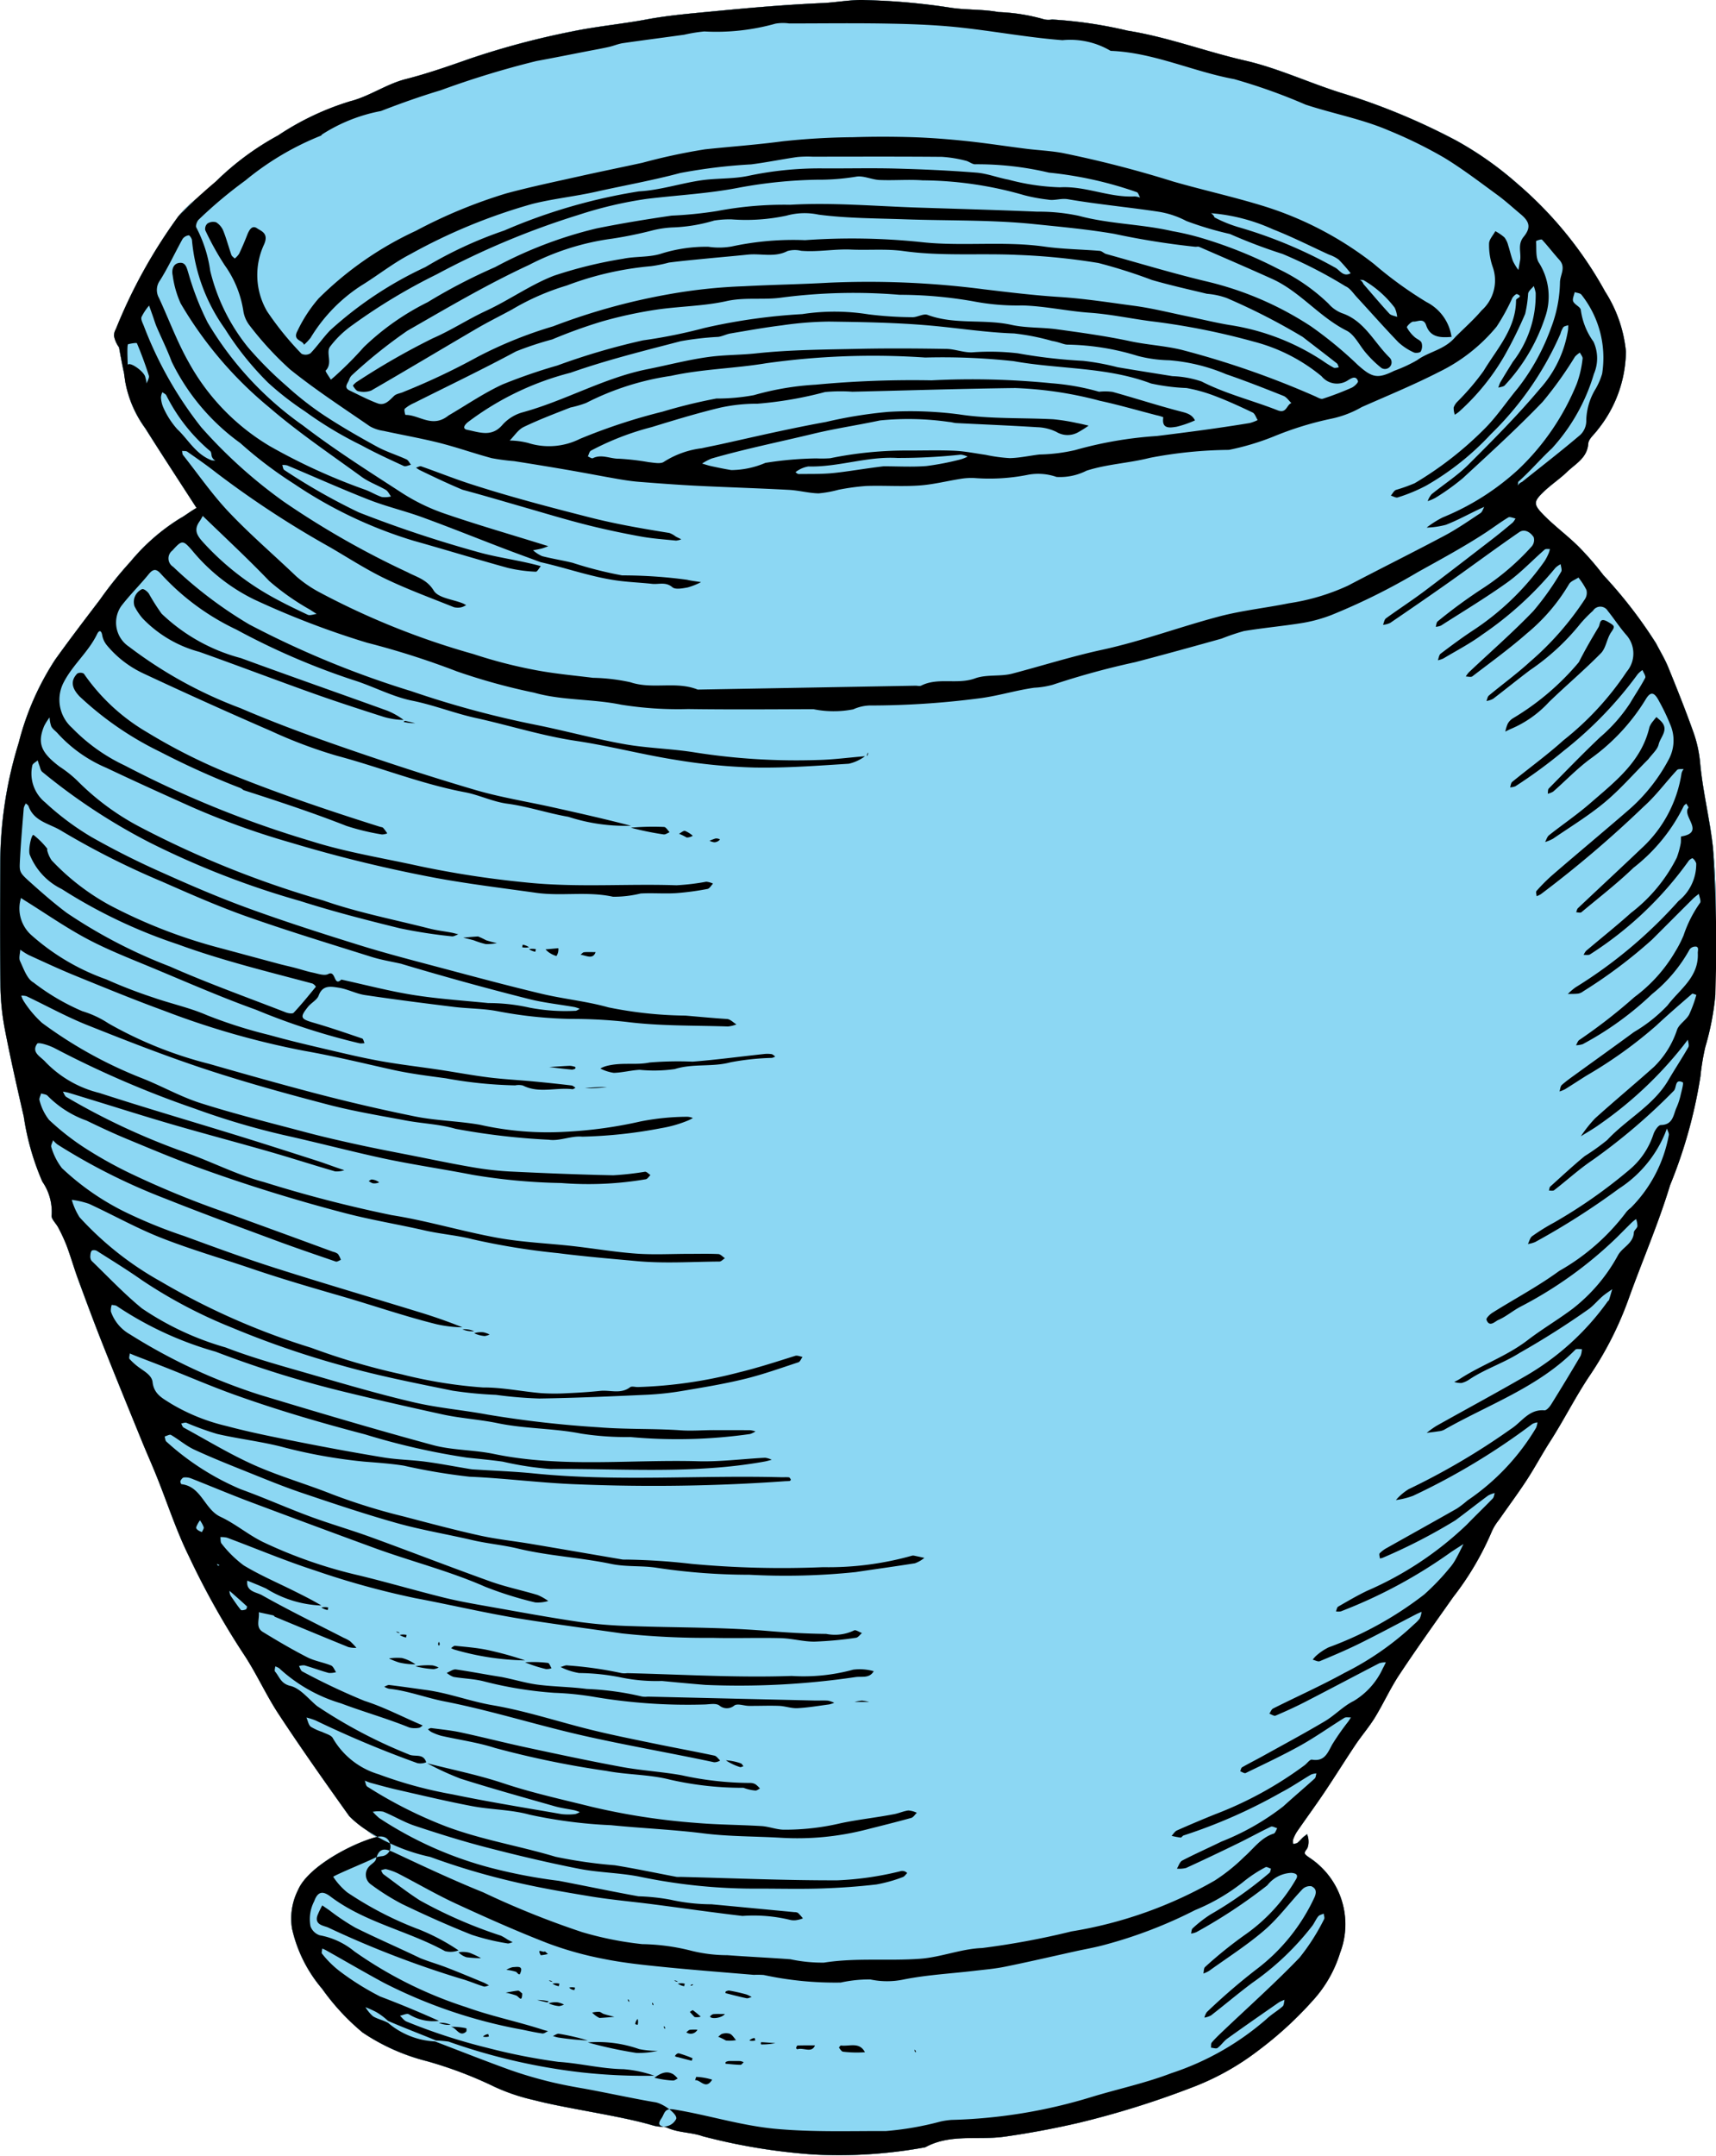 <svg xmlns="http://www.w3.org/2000/svg" viewBox="0 0 72.911 91.59"><title>garden-vase-3-iso</title><g id="Layer_2" data-name="Layer 2"><g id="garden-vase-3-iso"><path id="void" d="M72.883,42.251a11.255,11.255,0,0,1-.431,2.223,9.803,9.803,0,0,0-.204,1.245,20.621,20.621,0,0,1-1.292,4.626c-.501,1.652-1.19,3.225-1.769,4.845a14.372,14.372,0,0,1-1.636,3.225c-.611.908-1.096,1.886-1.683,2.802-.352.548-.657,1.119-1.01,1.659-.376.571-.783,1.119-1.174,1.683a2.393,2.393,0,0,0-.29.462,12.378,12.378,0,0,1-1.652,2.81c-.767,1.096-1.55,2.184-2.286,3.295-.384.579-.673,1.221-1.033,1.816-.25.407-.564.767-.83,1.158-.446.673-.877,1.362-1.323,2.027-.384.571-.783,1.119-1.174,1.683a1.744,1.744,0,0,0-.164.344.593.593,0,0,0,.008.164.609.609,0,0,0,.18-.039,3.313,3.313,0,0,0,.235-.235c.055-.047.117-.094.18-.141a.8.8,0,0,1,.055.227c0,.133.016.297-.055.384-.157.211-.133.227.102.391a3.389,3.389,0,0,1,1.299,4.039,5.352,5.352,0,0,1-1.159,2.027,15.664,15.664,0,0,1-2.286,2.098A10.954,10.954,0,0,1,50.582,88.684,36.905,36.905,0,0,1,45.87,90.156c-1.041.243-2.106.446-3.178.595-1.127.164-2.317-.133-3.382.454a20.161,20.161,0,0,1-4.79.305,25.465,25.465,0,0,1-4.665-.775c-.47-.172-1.033-.141-1.519-.368a.663.663,0,0,0-.133-.039,1.401,1.401,0,0,1-.485-.055c-1.362-.407-3.663-.712-5.033-1.072a8.438,8.438,0,0,1-1.675-.564,16.787,16.787,0,0,0-2.873-1.088,8.618,8.618,0,0,1-2.732-1.221,9.729,9.729,0,0,1-1.722-1.855,5.958,5.958,0,0,1-1.276-2.552,2.704,2.704,0,0,1,.258-1.644c.423-.986,2.27-1.965,3.295-2.239.008,0,.024-.008.031-.008a2.292,2.292,0,0,1-.407-.29,4.768,4.768,0,0,1-.744-.595C13.824,75.714,12.806,74.282,11.843,72.81c-.556-.838-.963-1.769-1.526-2.607a33.205,33.205,0,0,1-2.301-4.125c-.532-1.072-.9-2.231-1.354-3.35-.203-.517-.438-1.033-.65-1.558-.564-1.378-1.127-2.748-1.675-4.133-.36-.908-.697-1.816-1.033-2.732-.164-.462-.297-.931-.47-1.385a6.791,6.791,0,0,0-.352-.767c-.094-.188-.321-.384-.29-.532a2.249,2.249,0,0,0-.391-1.432,10.752,10.752,0,0,1-.791-2.755c-.29-1.268-.579-2.536-.822-3.812a10.397,10.397,0,0,1-.172-1.847C-.008,40.059,0,38.337.008,36.623a17.253,17.253,0,0,1,.791-5.08A11.63,11.63,0,0,1,2.34,28.02c.618-.861,1.26-1.699,1.902-2.544a16.126,16.126,0,0,1,1.299-1.62,8.731,8.731,0,0,1,2.121-1.847c.164-.078.43-.297.689-.431-.728-1.127-1.464-2.247-2.184-3.389a4.761,4.761,0,0,1-.845-1.98c-.008-.102-.031-.196-.039-.282-.055-.243-.133-.618-.227-1.174a1.179,1.179,0,0,1-.211-.485c-.024-.086.039-.196.078-.29A22.083,22.083,0,0,1,7.585,9.179c.438-.571,1.112-.963,1.612-1.495a11.948,11.948,0,0,1,2.622-1.933,11.569,11.569,0,0,1,3.061-1.448c.806-.204,1.542-.736,2.348-.939.931-.235,1.824-.548,2.724-.869A34.839,34.839,0,0,1,24.297,1.336c1.057-.219,2.137-.313,3.201-.517.978-.18,1.957-.25,2.943-.352C31.944.326,33.447.193,34.958.131c.579-.024,1.174-.149,1.769-.125a27.955,27.955,0,0,1,3.609.313c.689.117,1.401.063,2.09.196a7.913,7.913,0,0,1,1.949.313.925.925,0,0,0,.329,0,18.573,18.573,0,0,1,3.209.477c1.699.266,3.303.885,4.978,1.268,1.393.313,2.716.939,4.086,1.37A27.861,27.861,0,0,1,61.877,5.97a14.539,14.539,0,0,1,2.575,1.816,16.505,16.505,0,0,1,3.749,4.603,5.752,5.752,0,0,1,.885,2.544A5.414,5.414,0,0,1,67.881,18.259c-.141.196-.384.376-.399.579-.039.611-.532.853-.892,1.198-.305.297-.673.54-.986.838-.454.438-.47.54.008,1.025.462.462.986.853,1.448,1.307a12.14,12.14,0,0,1,1.065,1.221,19.996,19.996,0,0,1,2.239,2.896c.18.344.384.681.524,1.033.368.9.728,1.808,1.057,2.724a5.312,5.312,0,0,1,.29,1.292c.11,1.221.415,2.403.548,3.616C73.008,38.079,72.859,40.169,72.883,42.251Z"/><path id="fill2" d="M72.883,42.251a11.255,11.255,0,0,1-.431,2.223,9.803,9.803,0,0,0-.204,1.245,20.621,20.621,0,0,1-1.292,4.626c-.501,1.652-1.19,3.225-1.769,4.845a14.372,14.372,0,0,1-1.636,3.225c-.611.908-1.096,1.886-1.683,2.802-.352.548-.657,1.119-1.01,1.659-.376.571-.783,1.119-1.174,1.683a2.393,2.393,0,0,0-.29.462,12.378,12.378,0,0,1-1.652,2.81c-.767,1.096-1.55,2.184-2.286,3.295-.384.579-.673,1.221-1.033,1.816-.25.407-.564.767-.83,1.158-.446.673-.877,1.362-1.323,2.027-.384.571-.783,1.119-1.174,1.683a1.744,1.744,0,0,0-.164.344.593.593,0,0,0,.008.164.609.609,0,0,0,.18-.039,3.313,3.313,0,0,0,.235-.235c.055-.047.117-.094.18-.141a.8.8,0,0,1,.055.227c0,.133.016.297-.055.384-.157.211-.133.227.102.391a3.389,3.389,0,0,1,1.299,4.039,5.352,5.352,0,0,1-1.159,2.027,15.664,15.664,0,0,1-2.286,2.098A10.954,10.954,0,0,1,50.582,88.684,36.905,36.905,0,0,1,45.87,90.156c-1.041.243-2.106.446-3.178.595-1.127.164-2.317-.133-3.382.454a20.161,20.161,0,0,1-4.79.305,25.465,25.465,0,0,1-4.665-.775c-.47-.172-1.033-.141-1.519-.368a.663.663,0,0,0-.133-.039,1.401,1.401,0,0,1-.485-.055c-1.362-.407-3.663-.712-5.033-1.072a8.438,8.438,0,0,1-1.675-.564,16.787,16.787,0,0,0-2.873-1.088,8.618,8.618,0,0,1-2.732-1.221,9.729,9.729,0,0,1-1.722-1.855,5.958,5.958,0,0,1-1.276-2.552,2.704,2.704,0,0,1,.258-1.644c.423-.986,2.27-1.965,3.295-2.239.008,0,.024-.008.031-.008a2.292,2.292,0,0,1-.407-.29,4.768,4.768,0,0,1-.744-.595C13.824,75.714,12.806,74.282,11.843,72.81c-.556-.838-.963-1.769-1.526-2.607a33.205,33.205,0,0,1-2.301-4.125c-.532-1.072-.9-2.231-1.354-3.35-.203-.517-.438-1.033-.65-1.558-.564-1.378-1.127-2.748-1.675-4.133-.36-.908-.697-1.816-1.033-2.732-.164-.462-.297-.931-.47-1.385a6.791,6.791,0,0,0-.352-.767c-.094-.188-.321-.384-.29-.532a2.249,2.249,0,0,0-.391-1.432,10.752,10.752,0,0,1-.791-2.755c-.29-1.268-.579-2.536-.822-3.812a10.397,10.397,0,0,1-.172-1.847C-.008,40.059,0,38.337.008,36.623a17.253,17.253,0,0,1,.791-5.08A11.63,11.63,0,0,1,2.34,28.02c.618-.861,1.26-1.699,1.902-2.544a16.126,16.126,0,0,1,1.299-1.62,8.731,8.731,0,0,1,2.121-1.847c.164-.078.43-.297.689-.431-.728-1.127-1.464-2.247-2.184-3.389a4.761,4.761,0,0,1-.845-1.98c-.008-.102-.031-.196-.039-.282-.055-.243-.133-.618-.227-1.174a1.179,1.179,0,0,1-.211-.485c-.024-.086.039-.196.078-.29A22.083,22.083,0,0,1,7.585,9.179c.438-.571,1.112-.963,1.612-1.495a11.948,11.948,0,0,1,2.622-1.933,11.569,11.569,0,0,1,3.061-1.448c.806-.204,1.542-.736,2.348-.939.931-.235,1.824-.548,2.724-.869A34.839,34.839,0,0,1,24.297,1.336c1.057-.219,2.137-.313,3.201-.517.978-.18,1.957-.25,2.943-.352C31.944.326,33.447.193,34.958.131c.579-.024,1.174-.149,1.769-.125a27.955,27.955,0,0,1,3.609.313c.689.117,1.401.063,2.09.196a7.913,7.913,0,0,1,1.949.313.925.925,0,0,0,.329,0,18.573,18.573,0,0,1,3.209.477c1.699.266,3.303.885,4.978,1.268,1.393.313,2.716.939,4.086,1.37A27.861,27.861,0,0,1,61.877,5.97a14.539,14.539,0,0,1,2.575,1.816,16.505,16.505,0,0,1,3.749,4.603,5.752,5.752,0,0,1,.885,2.544A5.414,5.414,0,0,1,67.881,18.259c-.141.196-.384.376-.399.579-.039.611-.532.853-.892,1.198-.305.297-.673.54-.986.838-.454.438-.47.54.008,1.025.462.462.986.853,1.448,1.307a12.14,12.14,0,0,1,1.065,1.221,19.996,19.996,0,0,1,2.239,2.896c.18.344.384.681.524,1.033.368.9.728,1.808,1.057,2.724a5.312,5.312,0,0,1,.29,1.292c.11,1.221.415,2.403.548,3.616C73.008,38.079,72.859,40.169,72.883,42.251Z" style="fill:#8cd7f3"/><path id="fill1" d="M26.805,35.074a7.816,7.816,0,0,1-2.657-.38c-.87-.15-1.718-.44-2.591-.557-.633-.085-1.191-.371-1.8-.486-1.86-.351-3.616-1.063-5.437-1.548a20.294,20.294,0,0,1-2.806-1.054q-2.717-1.178-5.399-2.434A4.464,4.464,0,0,1,4.538,27.404a.93.93,0,0,1-.194-.415c-.037-.226-.135-.229-.216-.061-.365.762-1.035,1.303-1.423,2.057a1.595,1.595,0,0,0,.357,1.931,7.609,7.609,0,0,0,2.244,1.601,44.178,44.178,0,0,0,7.907,3.208c1.482.471,3.035.717,4.558,1.053a41.356,41.356,0,0,0,4.547.701c2.147.229,4.285.051,6.426.123a9.661,9.661,0,0,0,1.263-.151.846.846,0,0,1,.289.081c-.078.078-.147.21-.237.226a11.658,11.658,0,0,1-1.34.179c-.498.03-.999-.014-1.497.014a4.792,4.792,0,0,1-1.175.138c-1.087-.239-2.189-.015-3.262-.166-1.381-.194-2.766-.363-4.144-.61a59.575,59.575,0,0,1-6.284-1.522A33.053,33.053,0,0,1,8.157,34.281c-1.217-.545-2.432-1.095-3.637-1.667a5.91,5.91,0,0,1-2.061-1.455c-.089-.105-.218-.185-.279-.302a1.317,1.317,0,0,1-.073-.385,2.414,2.414,0,0,0-.232.368c-.296.725-.139,1.123.658,1.724a5.053,5.053,0,0,1,.749.594,10.771,10.771,0,0,0,2.612,1.94,41.506,41.506,0,0,0,7.848,3.152c1.461.511,2.997.806,4.501,1.19.304.078.619.113.929.171.102.019.202.049.302.074-.092.031-.19.098-.277.086a21.485,21.485,0,0,1-2.19-.338c-1.43-.351-2.858-.718-4.26-1.165A36.255,36.255,0,0,1,6.366,35.789a25.605,25.605,0,0,1-4.576-3.008c-.066-.057-.082-.174-.116-.264-.028-.072-.049-.146-.073-.22-.078.071-.207.13-.227.214a1.577,1.577,0,0,0,.543,1.57,11.501,11.501,0,0,0,1.966,1.47A34.189,34.189,0,0,0,6.982,37.104c1.191.536,2.396,1.05,3.624,1.496,1.545.561,3.113,1.063,4.683,1.551,1.134.352,2.285.649,3.433.954,1.425.379,2.85.763,4.285,1.105.94.224,1.915.317,2.843.578a17.224,17.224,0,0,0,3.276.35c.586.05,1.174.107,1.764.144.138.009.267.15.4.23a1.365,1.365,0,0,1-.359.088c-1.447-.048-2.906-.014-4.337-.198a21.239,21.239,0,0,0-2.349-.123,18.193,18.193,0,0,1-3.11-.329c-.603-.116-1.23-.106-1.843-.181-1.264-.155-2.528-.316-3.787-.504-.378-.057-.735-.254-1.114-.312-.314-.048-.681-.133-.851.333-.069.189-.315.306-.453.479-.361.452-.319.515.248.679.691.2,1.372.435,2.054.667.049.017.066.128.098.196a.883.883,0,0,1-.202.009A28.455,28.455,0,0,1,10.882,42.891C9.388,42.355,7.93,41.715,6.463,41.104c-.923-.384-1.86-.748-2.741-1.214-.916-.485-1.772-1.084-2.654-1.633-.059-.037-.118-.076-.177-.114a2.085,2.085,0,0,0-.051.228,1.522,1.522,0,0,0,.458,1.317,9.583,9.583,0,0,0,3.215,1.91,21.216,21.216,0,0,0,2.008.775c.753.262,1.543.43,2.27.747a20.09,20.09,0,0,0,2.647.841c.848.238,1.707.438,2.565.639.735.173,1.471.346,2.214.478.807.143,1.623.236,2.433.358.704.106,1.404.238,2.11.327.64.08,1.285.112,1.928.173q.798.075,1.595.169c.06.007.114.064.171.098-.047.022-.096.066-.139.061-.696-.084-1.418.19-2.098-.157A.756.756,0,0,0,21.889,46.101a18.221,18.221,0,0,1-2.946-.3c-.762-.103-1.52-.197-2.271-.364-1.246-.277-2.487-.582-3.744-.802a35.065,35.065,0,0,1-5.954-1.703c-1.276-.465-2.533-.983-3.791-1.495-.664-.271-1.315-.576-1.968-.874a2.922,2.922,0,0,1-.354-.225c-.007.164-.071.355-.009.485.155.326.295.758.571.909a9.486,9.486,0,0,0,2.074,1.218,4.245,4.245,0,0,1,1.113.52,17.072,17.072,0,0,0,4.277,1.718c1.463.42,2.932.834,4.405,1.222,1.43.377,2.876.714,4.326,1.008.91.185,1.854.196,2.77.356a13.08,13.08,0,0,0,3.606.3A18.548,18.548,0,0,0,27.214,47.634a10.406,10.406,0,0,1,2-.199.772.772,0,0,1,.226.052,1.481,1.481,0,0,1-.23.116,5.221,5.221,0,0,1-1.113.315,19.99,19.99,0,0,1-3.358.362c-.467-.045-.967.2-1.424.13a29.216,29.216,0,0,1-3.962-.464c-.677-.199-1.405-.221-2.104-.352-1.104-.208-2.216-.39-3.3-.673-1.746-.457-3.49-.936-5.203-1.501-1.703-.562-3.378-1.217-5.044-1.882-.88-.351-1.715-.815-2.573-1.222a.706.706,0,0,0-.224-.025,1.002,1.002,0,0,0,.104.235,4.597,4.597,0,0,0,.775.92,18.5,18.5,0,0,0,4.191,2.329c.86.331,1.672.802,2.547,1.08,1.476.469,2.982.843,4.48,1.24.753.2,1.513.372,2.274.538.766.167,1.536.312,2.305.464.821.162,1.64.335,2.465.476a13.348,13.348,0,0,0,1.587.185c1.474.072,2.949.133,4.425.162A12.718,12.718,0,0,0,27.404,49.77c.073-.006.155.091.233.14-.065.062-.123.164-.198.179a14.571,14.571,0,0,1-3.591.16,25.266,25.266,0,0,1-3.768-.348c-1.357-.265-2.727-.457-4.081-.761-1.32-.296-2.633-.637-3.954-.931a32.128,32.128,0,0,1-3.776-1.122,42.581,42.581,0,0,1-5.931-2.557c-.235-.126-.705-.276-.759-.198-.266.378.161.55.358.781a4.748,4.748,0,0,0,2.285,1.31c1.983.644,3.986,1.227,5.978,1.843,1.081.334,2.158.682,3.236,1.027.293.094.582.202.873.303.107.037.214.072.321.108a1.031,1.031,0,0,1-.39.051c-.915-.264-1.822-.559-2.737-.822-1.389-.399-2.787-.768-4.176-1.171-1.162-.337-2.315-.705-3.472-1.059-.32-.098-.64-.198-.96-.293a2.177,2.177,0,0,0-.224-.043c.049.078.08.188.151.229a29.267,29.267,0,0,0,5.021,2.342c1.137.397,2.222.969,3.38,1.273a55.509,55.509,0,0,0,5.42,1.402c1.514.239,2.992.691,4.502.964,1.049.19,2.125.231,3.188.35.898.101,1.792.255,2.692.32.745.054,1.497.011,2.246.011.416,0,.833-.011,1.248.008.096.005.187.114.281.176-.078.05-.155.142-.233.142-1.165.009-2.338.089-3.493-.017-1.119-.103-2.244-.196-3.356-.339a29.77,29.77,0,0,1-3.652-.593c-.649-.167-1.345-.218-2.014-.371-1.118-.256-2.253-.441-3.362-.729Q11.513,50.709,8.423,49.59C7.388,49.213,6.372,48.785,5.354,48.362c-.568-.236-1.125-.499-1.68-.766a4.377,4.377,0,0,1-1.649-1.05c-.054-.066-.184-.07-.279-.103-.025.101-.096.22-.065.299a2.227,2.227,0,0,0,.402.824A10.724,10.724,0,0,0,3.586,48.747a17.876,17.876,0,0,0,1.888,1.062A38.884,38.884,0,0,0,9.38,51.428q2.388.865,4.771,1.742a.522.522,0,0,1,.208.092.998.998,0,0,1,.124.251c-.072.026-.158.091-.215.072-.874-.299-1.749-.597-2.615-.919-1.538-.571-3.08-1.136-4.603-1.744a25.912,25.912,0,0,1-4.616-2.315,1.241,1.241,0,0,1-.178-.175c-.028.099-.106.219-.075.293a2.695,2.695,0,0,0,.448.889A10.929,10.929,0,0,0,5.341,51.492,20.729,20.729,0,0,0,7.833,52.504c1.277.469,2.555.938,3.85,1.351,2.06.657,4.136,1.265,6.204,1.901.591.182,1.174.386,1.761.622a5.388,5.388,0,0,1-1.095-.13c-1.377-.342-2.721-.809-4.083-1.203-1.255-.363-2.519-.731-3.76-1.154-1.289-.439-2.601-.817-3.866-1.315-1.048-.413-2.038-.971-3.063-1.444a3.566,3.566,0,0,0-.731-.168,2.838,2.838,0,0,0,.329.737,13.601,13.601,0,0,0,3.442,2.725,30.063,30.063,0,0,0,6.404,2.822,28.707,28.707,0,0,0,3.85,1.129,19.794,19.794,0,0,0,3.448.556c.823-.005,1.645.171,2.47.241a8.997,8.997,0,0,0,1.136.001c.459-.019.918-.05,1.374-.097.422-.044.87.147,1.269-.155.07-.053.216-.006.327-.008a19.184,19.184,0,0,0,4.311-.626c.81-.198,1.59-.452,2.379-.7.09-.028.206.028.309.046-.058.078-.1.203-.175.228-.758.249-1.512.52-2.285.708-.863.211-1.743.356-2.621.504a12.554,12.554,0,0,1-1.511.166c-1.53.07-3.06.138-4.591.161a17.741,17.741,0,0,1-1.845-.156,16.748,16.748,0,0,1-1.843-.177c-1.579-.322-3.167-.632-4.715-1.072a39.073,39.073,0,0,1-4.658-1.606A20.656,20.656,0,0,1,6.029,54.375c-.618-.435-1.263-.83-1.901-1.236a.249.249,0,0,0-.217-.025c-.05.034-.068.138-.071.212a.329.329,0,0,0,.048.225c.708.683,1.385,1.404,2.145,2.025a12.386,12.386,0,0,0,3.552,1.657c1.221.472,2.495.813,3.755,1.179,1.414.41,2.829.823,4.262,1.156,1.024.238,2.082.325,3.117.518a45.826,45.826,0,0,0,4.7.537c1.175.096,2.344.049,3.512.13.484.034.963-.012,1.444-.008.499.004.999-.001,1.498.003a1.072,1.072,0,0,1,.227.052,1.05,1.05,0,0,1-.229.11,21.876,21.876,0,0,1-5.088.128,12.527,12.527,0,0,1-2.092-.145c-1.174-.232-2.372-.2-3.549-.444-.767-.159-1.574-.204-2.35-.374-1.447-.317-2.891-.646-4.329-.998a44.827,44.827,0,0,1-5.301-1.664A14.705,14.705,0,0,1,4.971,55.48c-.054-.043-.148-.038-.223-.056a.719.719,0,0,0-.037.282,1.782,1.782,0,0,0,.814.973,24.082,24.082,0,0,0,5.509,2.565c2.443.738,4.889,1.467,7.352,2.134.837.227,1.74.2,2.594.378,2.88.597,5.79.231,8.685.311.946.026,1.895-.101,2.843-.149a.888.888,0,0,1,.281.086c-.1.025-.2.057-.301.075-3.017.546-6.064.29-9.098.317a13.753,13.753,0,0,1-2.026-.312c-.502-.072-1.007-.116-1.512-.17a29.646,29.646,0,0,1-4.333-.986c-1.872-.49-3.726-1.032-5.546-1.684-.989-.354-1.954-.772-2.931-1.158-.429-.17-.861-.333-1.291-.5-.079-.031-.157-.065-.236-.098-.005.081-.047.196-.009.237a2.757,2.757,0,0,0,.441.387c.227.16.506.323.536.593.058.515.42.684.789.919a8.254,8.254,0,0,0,2.354.947c1.005.269,2.029.471,3.05.673,1.208.239,2.42.464,3.635.663.581.095,1.176.101,1.76.178.599.079,1.194.195,1.791.294.078.013.157.028.236.034.865.057,1.732.085,2.593.172,3.496.352,7.0.07,10.499.161.111.003.223-.007.332.005.032.004.061.062.082.1.004.006-.034.05-.056.054a1.639,1.639,0,0,1-.164.008,78.839,78.839,0,0,1-8.833.134c-1.532-.052-3.064-.258-4.605-.324a25.575,25.575,0,0,1-2.791-.47c-.555-.087-1.117-.125-1.678-.17a22.105,22.105,0,0,1-3.56-.644c-.888-.221-1.803-.327-2.695-.533a12.472,12.472,0,0,1-1.3-.472c-.063-.022-.149.018-.224.03.035.059.054.145.106.173.996.541,1.968,1.135,3.001,1.595,1.075.479,2.218.803,3.314,1.24a25.565,25.565,0,0,0,3.023.938c1.077.282,2.154.571,3.241.811.719.159,1.456.235,2.184.357,1.296.218,2.59.443,3.885.663a1.559,1.559,0,0,0,.166.002,27.566,27.566,0,0,1,2.758.182,41.661,41.661,0,0,0,5.592.141,13.126,13.126,0,0,0,3.787-.489.186.186,0,0,1,.083-0c.146.03.291.062.437.094a1.341,1.341,0,0,1-.402.23c-.838.133-1.682.248-2.519.374a28.782,28.782,0,0,1-4.512.113,26.439,26.439,0,0,1-3.942-.297c-.633-.099-1.281-.028-1.93-.163-1.311-.274-2.657-.338-3.971-.654-.628-.151-1.294-.209-1.936-.359-1.064-.249-2.148-.426-3.199-.721-1.361-.382-2.703-.834-4.043-1.286-.776-.262-1.536-.576-2.297-.881-.761-.305-1.524-.609-2.268-.953-.351-.163-.654-.428-.991-.625-.057-.033-.177.042-.269.066.023.074.023.176.073.217a11.143,11.143,0,0,0,3.155,2.022c.988.355,1.948.788,2.933,1.153.867.321,1.758.576,2.626.893,1.686.614,3.359,1.266,5.049,1.871.654.234,1.342.375,2.009.576a2.334,2.334,0,0,1,.454.255,1.536,1.536,0,0,1-.55.062,15.444,15.444,0,0,1-2.134-.668c-1.534-.675-3.158-1.079-4.724-1.653q-2.637-.966-5.266-1.953c-.839-.316-1.666-.666-2.5-.994a.666.666,0,0,0-.312-.04c-.054.007-.113.087-.141.147-.016.034.022.135.044.138.852.099.97,1.066,1.659,1.387.631.294,1.178.764,1.805,1.07a19.937,19.937,0,0,0,4.073,1.417c1.206.292,2.398.642,3.603.941.633.157,1.279.269,1.922.383,1.294.229,2.586.469,3.886.659a20.033,20.033,0,0,0,2.177.171c1.918.069,3.843.043,5.753.204.839.071,1.675.119,2.513.127a1.876,1.876,0,0,0,1.187-.148c.059-.04.22.071.334.111-.085.07-.164.191-.256.202a15.657,15.657,0,0,1-1.761.163c-.476.004-.952-.135-1.429-.147-.97-.025-1.942.013-2.912-.013a33.403,33.403,0,0,1-3.838-.188c-1.38-.198-2.767-.379-4.145-.596-1.559-.245-3.09-.612-4.636-.902A34.973,34.973,0,0,1,13.394,66.709c-1.267-.409-2.498-.93-3.748-1.396a1.052,1.052,0,0,0-.283-.024c.016.095-.001.22.054.279a4.896,4.896,0,0,0,.935.92c.679.411,1.415.727,2.128,1.082.391.195.783.388,1.175.624a4.768,4.768,0,0,1-2.344-.718c-.263-.123-.534-.226-.802-.339-.07.468.392.49.614.615,1.139.643,2.317,1.217,3.482,1.815a1.504,1.504,0,0,1,.271.145,2.907,2.907,0,0,1,.268.28,1.194,1.194,0,0,1-.341-.032c-1.043-.423-2.082-.856-3.122-1.287-.024-.01-.037-.05-.06-.056-.208-.048-.417-.091-.626-.136.044.283-.156.636.172.836.616.377,1.24.744,1.882,1.073.316.162.685.217,1.017.351.094.038.143.186.213.283a.877.877,0,0,1-.314.034c-.346-.096-.683-.221-1.028-.322a.605.605,0,0,0-.233.032c.047.078.076.199.144.229a27.894,27.894,0,0,0,2.641,1.249c.801.255,1.557.65,2.333.983.047.02.094.041.14.062-.055.035-.107.094-.164.099a.931.931,0,0,1-.407-.014c-.953-.387-1.947-.665-2.9-1.025A6.637,6.637,0,0,1,11.868,70.864a.545.545,0,0,0-.174-.082c-.004.075-.042.179-.006.22.191.22.237.508.652.608.422.102.763.551,1.133.856a20.955,20.955,0,0,0,3.887,2.049c.249.13.624-.066.749.338a.653.653,0,0,1-.372.037,44.862,44.862,0,0,1-4.317-1.809,2.816,2.816,0,0,0-.4-.129c.059.134.084.307.184.391a2.337,2.337,0,0,0,.485.222c.16.079.391.135.454.266a3.346,3.346,0,0,0,1.943,1.531,17.972,17.972,0,0,0,3.133.853c1.537.32,3.089.569,4.637.839a2.53,2.53,0,0,0,.58 0.0.64.64,0,0,0,.198-.086,1.802,1.802,0,0,0-.218-.075c-.281-.059-.568-.093-.843-.171-1.336-.381-2.676-.753-4-1.172a12.02,12.02,0,0,1-1.423-.655c1.078.277,2.175.496,3.228.847,1.232.411,2.492.686,3.747.999a28.37,28.37,0,0,0,4.467.688c.924.079,1.843.078,2.763.134.312.019.619.144.93.153a10.288,10.288,0,0,0,2.451-.278c.737-.155,1.511-.237,2.264-.383.202-.039.396-.131.598-.155a1.006,1.006,0,0,1,.357.098c-.079.075-.147.194-.24.219-.648.179-1.302.341-1.954.506a11.801,11.801,0,0,1-3.606.335c-1.086-.063-2.181-.049-3.257-.184-1.311-.165-2.629-.217-3.937-.349a20.367,20.367,0,0,1-3.463-.447c-.784-.217-1.628-.209-2.434-.361-1.073-.203-2.137-.459-3.202-.701-.378-.086-.752-.192-1.126-.293a2.253,2.253,0,0,1-.236-.092c.034.087.043.216.106.256a18.608,18.608,0,0,0,3.372,1.701c1.512.563,3.093.819,4.625,1.278a19.832,19.832,0,0,0,2.517.361c.878.142,1.749.328,2.623.493a1.055,1.055,0,0,0,.166.001c2.223.055,4.447.152,6.67.146a13.361,13.361,0,0,0,2.667-.384.286.286,0,0,1,.3.076c-.063.059-.115.148-.189.171a6.164,6.164,0,0,1-1.116.312c-.777.091-1.56.145-2.343.171-.859.028-1.719.008-2.579.006a23.92,23.92,0,0,1-5.038-.485c-.88-.191-1.801-.185-2.685-.359-1.324-.26-2.64-.574-3.947-.912-1.021-.265-2.03-.582-3.031-.915-.459-.153-.882-.414-1.333-.597a1.195,1.195,0,0,0-.447.006,2.928,2.928,0,0,0,.273.265,15.942,15.942,0,0,0,4.775,2.123,22.454,22.454,0,0,0,2.856.543c1.13.215,2.255.454,3.386.658a8.795,8.795,0,0,1,1.354.143,8.102,8.102,0,0,0,1.752.196q1.761.166,3.523.334a.287.287,0,0,1,.151.033,2.307,2.307,0,0,1,.206.232,1.218,1.218,0,0,1-.222.064.709.709,0,0,1-.33-.003A6.57,6.57,0,0,0,31.547,81.38c-1.264-.147-2.525-.33-3.787-.493-.896-.116-1.799-.194-2.689-.341-1.161-.192-2.324-.392-3.466-.671a29.87,29.87,0,0,1-3.327-1.003,7.859,7.859,0,0,1-2.693-1.13,4.41,4.41,0,0,1-.742-.598c-1.021-1.428-2.035-2.864-3.001-4.33-.553-.84-.962-1.775-1.525-2.608a34.186,34.186,0,0,1-2.302-4.126c-.529-1.078-.901-2.232-1.35-3.35-.21-.523-.442-1.037-.654-1.559-.561-1.376-1.124-2.751-1.671-4.133-.359-.906-.696-1.82-1.033-2.734-.168-.458-.303-.928-.472-1.385a7.559,7.559,0,0,0-.355-.768c-.093-.184-.314-.379-.286-.535a2.234,2.234,0,0,0-.395-1.425,11.008,11.008,0,0,1-.787-2.755c-.29-1.269-.581-2.538-.825-3.816a10.599,10.599,0,0,1-.169-1.843c-.022-1.719-.013-3.439-.006-5.158a17.474,17.474,0,0,1,.785-5.078,11.757,11.757,0,0,1,1.547-3.521c.615-.86,1.257-1.701,1.898-2.542A16.546,16.546,0,0,1,5.543,23.859a8.609,8.609,0,0,1,2.123-1.849c.259-.132.813-.612,1.122-.576.042.125-.258.64-.297.694-.289.396-.108.639.187.957a11.511,11.511,0,0,0,2.681,2.152c.553.321,1.132.599,1.711.873.101.048.256-.019.386-.033-.092-.058-.186-.114-.275-.176a10.484,10.484,0,0,1-1.739-1.22c-.95-.991-1.96-1.924-2.946-2.882-.777-1.204-1.563-2.402-2.326-3.614a4.833,4.833,0,0,1-.851-1.981c-.034-.275-.127-.531.119-.722.123-.095.637.271.726.502a2.008,2.008,0,0,1,.068.305c.034-.113.121-.242.092-.335-.147-.464-.316-.922-.505-1.371-.015-.035-.248.006-.373.037-.138.034.248,3.651-.387.134a1.208,1.208,0,0,1-.215-.486.554.554,0,0,1,.08-.294A22.065,22.065,0,0,1,7.587,9.176,21.445,21.445,0,0,1,9.199,7.684,11.704,11.704,0,0,1,11.816,5.753a11.645,11.645,0,0,1,3.063-1.453c.811-.204,1.54-.729,2.35-.937.929-.238,1.824-.55,2.724-.865a34.21,34.21,0,0,1,4.344-1.159C25.355,1.119,26.436,1.02,27.499.822c.975-.181,1.955-.257,2.94-.352,1.507-.146,3.009-.274,4.523-.341.58-.026,1.173-.147,1.763-.127a27.927,27.927,0,0,1,3.609.317c.689.113,1.405.064,2.09.193A8.096,8.096,0,0,1,44.371.823.841.841,0,0,0,44.701.829a18.584,18.584,0,0,1,3.209.473c1.704.273,3.309.885,4.979,1.268,1.393.319,2.714.942,4.085,1.373a27.823,27.823,0,0,1,4.904,2.03,14.566,14.566,0,0,1,2.572,1.811,16.487,16.487,0,0,1,3.751,4.601,5.738,5.738,0,0,1,.882,2.545,5.373,5.373,0,0,1-1.205,3.33c-.137.193-.377.378-.393.58-.046.613-.537.853-.896,1.199-.308.297-.672.537-.982.832-.461.439-.472.546.007,1.029.457.461.987.85,1.449,1.307a12.831,12.831,0,0,1,1.062,1.222,19.434,19.434,0,0,1,2.239,2.899c.177.343.379.675.524,1.031.368.902.73,1.807,1.056,2.724a5.283,5.283,0,0,1,.29,1.292c.107,1.217.411,2.399.546,3.616a62.334,62.334,0,0,1,.104,6.26,11.485,11.485,0,0,1-.427,2.225,9.836,9.836,0,0,0-.206,1.244,20.606,20.606,0,0,1-1.291,4.623c-.501,1.654-1.189,3.23-1.768,4.848a14.675,14.675,0,0,1-1.636,3.224c-.613.91-1.098,1.886-1.687,2.804-.35.545-.654,1.119-1.008,1.661-.373.571-.782,1.119-1.172,1.68a2.221,2.221,0,0,0-.29.462,12.52,12.52,0,0,1-1.651,2.812c-.772,1.092-1.55,2.182-2.289,3.297-.384.579-.673,1.221-1.036,1.815-.247.403-.56.765-.824,1.158-.45.671-.876,1.358-1.327,2.029-.381.566-.785,1.117-1.172,1.679a1.571,1.571,0,0,0-.163.348.416.416,0,0,0,.009.16.448.448,0,0,0,.174-.039c.088-.066.157-.156.239-.231.055-.051.117-.094.176-.14a.804.804,0,0,1,.061.223.724.724,0,0,1-.057.388c-.157.207-.134.222.103.388a3.385,3.385,0,0,1,1.297,4.043,5.295,5.295,0,0,1-1.159,2.023,15.618,15.618,0,0,1-2.285,2.099,11.077,11.077,0,0,1-2.909,1.616,38.829,38.829,0,0,1-4.712,1.469c-1.042.243-2.11.444-3.183.596-1.123.16-2.316-.132-3.378.452a20.207,20.207,0,0,1-4.795.302,25.373,25.373,0,0,1-4.664-.772c-.469-.169-1.032-.143-1.515-.364-.156-.072-.487-.036-.237-.391.14-.199.113-.45.53-.383,1.452.235,2.851.689,4.339.825,1.567.143,3.122.087,4.679.092A13.045,13.045,0,0,0,39.967,90.111a3.102,3.102,0,0,1,.47-.068,22.148,22.148,0,0,0,5.922-.967c1.133-.346,2.292-.589,3.409-1.017a11.678,11.678,0,0,0,4.043-2.299c.21-.2.469-.347.687-.539.061-.054.056-.183.081-.278a1.363,1.363,0,0,0-.237.106c-.733.509-1.467,1.018-2.191,1.538-.156.112-.266.287-.42.4-.058.043-.184-.005-.278-.012.01-.075-.007-.173.035-.221.144-.168.306-.321.466-.474,1.091-1.037,2.216-2.041,3.258-3.124a9.018,9.018,0,0,0,1.047-1.639c.034-.055-.009-.157-.017-.237-.078.038-.18.056-.23.117-.098.119-.157.268-.248.394a11.564,11.564,0,0,1-2.551,2.427c-.598.446-1.168.929-1.758,1.387a.899.899,0,0,1-.281.093.736.736,0,0,1,.101-.232,26.512,26.512,0,0,1,2.075-1.792,8.103,8.103,0,0,0,2.51-3.105c.109-.269.008-.379-.139-.451a.453.453,0,0,0-.387.132c-.543.573-1.015,1.222-1.608,1.734-.736.635-1.565,1.161-2.356,1.731a1.36,1.36,0,0,1-.239.111c.022-.095.012-.228.072-.278a17.86,17.86,0,0,1,1.748-1.405A7.413,7.413,0,0,0,55.048,79.852c.129-.194.054-.282-.177-.302a1.361,1.361,0,0,0-1.025.53,22.248,22.248,0,0,1-3.011,1.986.768.768,0,0,1-.229.061c.021-.074.018-.177.067-.219a5.309,5.309,0,0,1,.754-.587,16.614,16.614,0,0,0,2.509-1.771c.042-.036.046-.117.068-.177-.078-.024-.184-.092-.231-.064a5.633,5.633,0,0,0-.977.648A8.438,8.438,0,0,1,50.781,81.13,19.457,19.457,0,0,1,46.978,82.595c-.425.12-.863.193-1.296.289-.991.219-1.98.449-2.974.651-.441.09-.893.127-1.341.18-.98.114-1.971.168-2.936.357a3.431,3.431,0,0,1-1.454.005,5.722,5.722,0,0,0-1.257.132,14.345,14.345,0,0,1-3.274-.322,3.77,3.77,0,0,0-.415-.005c-1.286-.108-2.572-.207-3.856-.336-.844-.085-1.693-.173-2.523-.341a14.577,14.577,0,0,1-2.384-.667c-1.313-.51-2.603-1.084-3.882-1.675-.84-.388-1.642-.858-2.465-1.283a2.485,2.485,0,0,0-.505-.184c-.068-.018-.152.027-.228.043.035.059.057.136.109.174.509.374,1.008.764,1.54,1.105A19.555,19.555,0,0,0,21.289,82.22a2.284,2.284,0,0,1,.268.158c.074.042.151.079.227.118-.076.018-.158.065-.226.05a9.713,9.713,0,0,1-1.513-.365c-1-.396-1.984-.838-2.954-1.304a9.825,9.825,0,0,1-1.32-.828.506.506,0,0,1-.082-.776c.091-.104.253-.182.283-.298.148-.559.439-.447.837-.26,1.23.577,2.462,1.155,3.721,1.662a36.893,36.893,0,0,0,4.209,1.692,14.366,14.366,0,0,0,2.544.508A8.978,8.978,0,0,1,29.4,82.865a6.415,6.415,0,0,0,1.506.182c.892.067,1.785.106,2.677.173a6.505,6.505,0,0,0,1.426.143c1.364-.216,2.734-.063,4.093-.165.882-.066,1.746-.424,2.625-.455a33.404,33.404,0,0,0,3.799-.706,18.035,18.035,0,0,0,6.089-2.162,7.746,7.746,0,0,0,1.249-1.003c.402-.351.71-.816,1.256-.99.067-.021.099-.15.148-.229-.092-.024-.206-.095-.271-.063-.464.221-.914.471-1.376.697-.738.36-1.479.713-2.226,1.055a1.145,1.145,0,0,1-.389.028c.074-.118.121-.289.228-.344.546-.284,1.11-.533,1.663-.804a10.583,10.583,0,0,0,2.627-1.495c.441-.401.896-.785,1.337-1.185.049-.045.049-.144.072-.217a.74.74,0,0,0-.224.048c-.425.249-.832.532-1.268.757a22.454,22.454,0,0,1-4.151,1.831c-.047.013-.087.094-.126.09a3.454,3.454,0,0,1-.384-.073c.075-.078.136-.189.228-.23q.808-.359,1.628-.689a15.822,15.822,0,0,0,3.797-2.082c.106-.081.223-.251.31-.236.539.093.666-.29.864-.648a10.601,10.601,0,0,1,.678-.969c.04-.057.076-.117.114-.176-.095.005-.21-.024-.281.02-.62.383-1.215.809-1.85,1.164-.762.425-1.555.795-2.341,1.178-.053.026-.154-.047-.232-.074.026-.058.036-.144.08-.17.29-.166.59-.316.883-.478.88-.488,1.767-.964,2.632-1.477.429-.255.784-.644,1.227-.861a3.132,3.132,0,0,0,1.243-1.397c.047-.079.083-.164.124-.246a.884.884,0,0,0-.282.041c-1.051.543-2.096,1.099-3.149,1.641-.41.211-.832.402-1.256.583-.064.027-.174-.052-.263-.083.052-.075.087-.184.159-.22,1.01-.507,2.044-.968,3.033-1.513a12.386,12.386,0,0,0,2.97-2.074,1.506,1.506,0,0,0,.23-.239,1.007,1.007,0,0,0,.075-.281c-.08.036-.162.067-.239.108-.799.414-1.592.841-2.399,1.24-.551.272-1.119.512-1.687.749-.078.032-.199-.04-.3-.064a1.082,1.082,0,0,1,.155-.174,2.372,2.372,0,0,1,.52-.349,15.101,15.101,0,0,0,4.06-2.244,9.88,9.88,0,0,0,1.076-1.122,2.083,2.083,0,0,0,.269-.387c.117-.207.218-.423.326-.636-.173.111-.348.22-.519.334a20.986,20.986,0,0,1-4.695,2.527.638.638,0,0,1-.205 0c.03-.069.041-.172.094-.202.402-.232.803-.466,1.22-.668a14.379,14.379,0,0,0,4.244-2.813c.363-.376.741-.737,1.103-1.112.053-.054.059-.154.086-.232a1.11,1.11,0,0,0-.282.107c-.469.347-.926.709-1.395,1.055a23.759,23.759,0,0,1-3.086,1.589.44.44,0,0,1-.117.026c-.005-.075-.043-.181-.008-.219a1.284,1.284,0,0,1,.316-.232c.989-.557,1.982-1.108,2.969-1.669a4.617,4.617,0,0,0,.442-.34,9.755,9.755,0,0,0,2.919-3.09.929.929,0,0,0,.057-.228.65.65,0,0,0-.22.068,28.672,28.672,0,0,1-5.063,3.049,3.288,3.288,0,0,1-.731.181,2.327,2.327,0,0,1,.537-.459,29.583,29.583,0,0,0,4.346-2.557c.464-.294.761-.848,1.428-.794.09.007.222-.149.289-.257q.637-1.023,1.249-2.062a.852.852,0,0,0,.052-.282c-.095.007-.228-.025-.278.026-1.579,1.6-3.689,2.326-5.583,3.405a.662.662,0,0,1-.224.06c-.169.026-.339.045-.509.067a4.315,4.315,0,0,1,.406-.292c1.282-.72,2.578-1.416,3.85-2.154A11.108,11.108,0,0,0,68.308,55.279c.016-.022.049-.036.057-.06.048-.152.092-.307.137-.46-.14.101-.288.193-.418.306-.191.166-.356.365-.555.52a34.993,34.993,0,0,1-2.957,1.877c-.69.435-1.456.679-2.126,1.12a1.037,1.037,0,0,1-.347.161.932.932,0,0,1-.31-.044c.073-.039.15-.073.22-.118.932-.608,2.002-.97,2.895-1.655.623-.478,1.306-.877,1.933-1.35a7.257,7.257,0,0,0,1.914-2.267c.191-.338.647-.491.67-.96.004-.09.134-.171.151-.266a.878.878,0,0,0-.057-.304,2.176,2.176,0,0,0-.176.141c-.218.214-.432.431-.648.646a17.296,17.296,0,0,1-4.105,2.945c-.32.172-.604.418-.934.559-.122.052-.372.33-.493-.016-.022-.063.142-.226.251-.294.945-.593,1.939-1.118,2.837-1.775a9.273,9.273,0,0,0,2.808-2.444.971.971,0,0,1,.233-.236,5.872,5.872,0,0,0,1.615-3.076c.027-.082-.048-.197-.076-.296-.028.071-.057.142-.083.214a5.139,5.139,0,0,1-1.96,2.342,31.268,31.268,0,0,1-3.557,2.267,1.333,1.333,0,0,1-.308.084c.059-.114.09-.268.184-.335a8.643,8.643,0,0,1,.925-.575,21.457,21.457,0,0,0,3.16-2.207,3.316,3.316,0,0,0,1.066-1.55c.052-.154.206-.386.316-.388.527-.01.525-.443.67-.755a2.748,2.748,0,0,0,.167-.513c.045-.186.138-.521.09-.545-.344-.168-.251.235-.38.36a25.282,25.282,0,0,1-3.446,2.939c-.573.385-1.088.858-1.636,1.282-.049.038-.147.014-.222.019.018-.059.018-.138.057-.173.483-.436.961-.879,1.462-1.293a9.386,9.386,0,0,0,.957-.684c.828-.889,1.964-1.461,2.6-2.546.275-.47.577-.925.847-1.398.044-.077-.01-.21-.019-.318-.059.076-.119.152-.176.229a16.629,16.629,0,0,1-3.582,3.373c-.251.184-.526.335-.79.502a5.633,5.633,0,0,1,.6-.757c.822-.742,1.675-1.449,2.501-2.187a3.907,3.907,0,0,0,.988-1.586c.092-.241.38-.401.51-.636a5.369,5.369,0,0,0,.308-.841c-.062-.016-.155-.067-.183-.043-.513.444-1.027.887-1.522,1.35a18.833,18.833,0,0,1-2.952,2.116c-.309.193-.613.394-.923.586a1.424,1.424,0,0,1-.234.094c.031-.095.035-.221.1-.278.197-.175.416-.327.63-.482.81-.588,1.626-1.168,2.431-1.762A6.503,6.503,0,0,0,70.851,42.705c.505-.674,1.333-1.192,1.287-2.216-.005-.111.054-.239-.062-.281a.312.312,0,0,0-.282.112,6.402,6.402,0,0,1-1.605,1.907,13.424,13.424,0,0,1-2.943,2.125,1.061,1.061,0,0,1-.283.046c.048-.078.077-.192.147-.23A22.863,22.863,0,0,0,69.441,42.355,6.462,6.462,0,0,0,71.182,40.416a4.956,4.956,0,0,0,.352-.686A5.239,5.239,0,0,1,72.232,38.351c.056-.068-.029-.252-.049-.383a2.838,2.838,0,0,0-.234.189c-.587.583-1.17,1.17-1.756,1.754a20.842,20.842,0,0,1-2.92,2.193.502.502,0,0,1-.208.098c-.148.019-.3.013-.45.018a2.618,2.618,0,0,1,.322-.278A19.753,19.753,0,0,0,71.318,38.27a2.009,2.009,0,0,0,.753-1.594.434.434,0,0,0-.155-.221c-.013-.012-.136.058-.169.114a15.173,15.173,0,0,1-4.18,3.963c-.064.049-.185.022-.28.03a.645.645,0,0,1,.105-.174c.635-.539,1.289-1.057,1.908-1.614a6.798,6.798,0,0,0,1.942-2.339,3.587,3.587,0,0,0,.167-.596c.023-.105.001-.308.024-.311,1.046-.168.017-.863.306-1.219.017-.021-.059-.116-.091-.176-.039.039-.097.071-.115.119a7.512,7.512,0,0,1-2.13,2.608c-.697.671-1.467,1.266-2.211,1.887-.044.037-.146.003-.221.002.024-.059.032-.134.074-.174.896-.847,1.8-1.684,2.693-2.534a5.444,5.444,0,0,0,1.71-3.202.651.651,0,0,1,.088-.177c-.095.012-.228-.011-.278.043-.481.517-.903,1.097-1.427,1.563a47.194,47.194,0,0,1-4.365,3.715,1.175,1.175,0,0,1-.176.084c-.005-.075-.043-.181-.008-.22a7.485,7.485,0,0,1,.644-.65c.733-.635,1.475-1.257,2.213-1.886.39-.332.781-.663,1.166-1.001a7.505,7.505,0,0,0,1.611-2.078,1.698,1.698,0,0,0,.047-1.466,8.588,8.588,0,0,0-.465-.972c-.208-.406-.364-.437-.573-.09a8.645,8.645,0,0,1-2.34,2.518c-.567.416-1.058.933-1.589,1.399a.756.756,0,0,1-.233.092c.013-.075-.001-.177.043-.221.72-.731,1.433-1.47,2.178-2.176a6.783,6.783,0,0,0,1.281-1.455c.209-.358.446-.702.638-1.069.037-.071-.073-.219-.116-.332a1.103,1.103,0,0,0-.203.177,16.591,16.591,0,0,1-3.149,3.257A20.918,20.918,0,0,1,64.385,33.398a.646.646,0,0,1-.223.044c.029-.078.034-.186.09-.231.723-.591,1.483-1.14,2.176-1.765a12.626,12.626,0,0,0,2.69-2.917,1.191,1.191,0,0,0-.033-1.576c-.277-.319-.508-.679-.774-1.008a.367.367,0,0,0-.625-.005,5.948,5.948,0,0,0-.524.534,9.767,9.767,0,0,1-2.147,1.986c-.532.399-1.047.82-1.576,1.223a.912.912,0,0,1-.281.092c.033-.078.044-.183.102-.231.576-.478,1.184-.92,1.735-1.424a12.661,12.661,0,0,0,2.354-2.682.494.494,0,0,0,.056-.382,3.093,3.093,0,0,0-.339-.525c-.137.093-.331.155-.403.285a7.947,7.947,0,0,1-1.783,2.084c-.738.649-1.538,1.228-2.32,1.827-.06.046-.185.007-.28.007a1.154,1.154,0,0,1,.128-.175c.917-.865,1.869-1.695,2.741-2.603A11.661,11.661,0,0,0,66.332,24.286c.047-.071-.011-.213-.021-.322a.911.911,0,0,0-.224.157,14.816,14.816,0,0,1-3.103,2.831c-.52.383-1.101.684-1.657,1.017a1.064,1.064,0,0,1-.234.075c.038-.095.049-.225.118-.278.44-.334.885-.664,1.345-.969a11.296,11.296,0,0,0,3.07-2.96,2.224,2.224,0,0,0,.177-.342,1.17,1.17,0,0,0,.051-.176c-.075.006-.176-.016-.221.024-.532.464-1.02.988-1.591,1.396-.91.651-1.873,1.229-2.816,1.833a.697.697,0,0,1-.223.051c.026-.078.028-.189.083-.23a21.865,21.865,0,0,1,1.916-1.403,10.439,10.439,0,0,0,2.083-1.786.421.421,0,0,0,.08-.386c-.135-.21-.387-.371-.618-.212-.997.687-1.969,1.409-2.957,2.108-.835.59-1.678,1.169-2.523,1.745a.974.974,0,0,1-.304.082c.041-.094.054-.225.126-.277.53-.386,1.082-.743,1.607-1.136.977-.732,1.941-1.48,2.907-2.225.296-.228.585-.467.871-.707a.754.754,0,0,0,.117-.174c-.104-.018-.238-.085-.306-.044-.335.203-.65.441-.978.656-.932.609-1.911,1.134-2.882,1.676a27.204,27.204,0,0,1-3.66,1.815,6.322,6.322,0,0,1-1.193.33c-.837.137-1.685.211-2.522.35a9.48,9.48,0,0,0-.946.32c-1.219.341-2.439.678-3.664.999a33.772,33.772,0,0,0-3.513.962,3.601,3.601,0,0,1-.781.125c-.807.113-1.58.362-2.403.459a35.953,35.953,0,0,1-4.611.296,1.859,1.859,0,0,0-.678.163,4.303,4.303,0,0,1-1.695-.007c-1.775.006-3.551.02-5.325-.005a15.271,15.271,0,0,1-2.838-.185c-1.231-.253-2.511-.173-3.699-.51a26.19,26.19,0,0,1-3.282-.904,34.362,34.362,0,0,0-3.821-1.219,36.24,36.24,0,0,1-4.811-1.844,7.913,7.913,0,0,1-2.629-2.087c-.381-.437-.425-.435-.831.017a.42.42,0,0,0,.035.691,17.858,17.858,0,0,0,3.227,2.444,39.981,39.981,0,0,0,6.9,2.841,41.123,41.123,0,0,0,5.316,1.434c1.249.253,2.482.592,3.736.814.996.177,2.021.19,3.02.356a27.706,27.706,0,0,0,5.189.316c.656-.014,1.31-.104,2.006-.16a1.82,1.82,0,0,1-.688.319c-1.334.084-2.671.185-4.005.161a24.348,24.348,0,0,1-3.354-.327c-1.418-.224-2.814-.593-4.234-.805-1.448-.216-2.834-.661-4.251-.972-.917-.201-1.783-.55-2.704-.735-.87-.175-1.68-.624-2.537-.887a30.297,30.297,0,0,1-4.938-2.135,10.271,10.271,0,0,1-3.186-2.345c-.202-.234-.334-.255-.538-.004-.376.461-.804.88-1.165,1.351a1.23,1.23,0,0,0,.33,1.727,18.496,18.496,0,0,0,4.744,2.614c1.458.628,2.953,1.176,4.454,1.695,1.821.63,3.655,1.229,5.503,1.772,1.071.315,2.182.492,3.274.734,1.117.248,2.233.499,3.35.79m31.124-23.177-.154-.012a.339.339,0,0,1,.154.179c.365.421.724.848,1.101,1.257.074.08.22.094.332.139a1.163,1.163,0,0,0-.106-.391,4.46,4.46,0,0,0-1.327-1.171m-48.933,7.656.154.012a.339.339,0,0,1-.154-.179c-.019-.075-.014-.173-.061-.22a7.456,7.456,0,0,1-1.867-2.367c-.024-.06-.112-.095-.171-.141a.616.616,0,0,0-.06.22,1.252,1.252,0,0,0,.108.448,3.56,3.56,0,0,0,.587.906c.466.433.777,1.062,1.463,1.32M51.604,9.068,51.45,9.056a.339.339,0,0,1,.154.179,5.598,5.598,0,0,0,.991.406,19.495,19.495,0,0,1,4.104,1.71c.228.104.357.433.689.256a6.957,6.957,0,0,0-.509-.581,1.504,1.504,0,0,0-.408-.209c-.79-.362-1.567-.757-2.375-1.073a7.905,7.905,0,0,0-2.492-.675M64.67,20.469c.83-.664,1.672-1.314,2.481-2.003a.833.833,0,0,0,.248-.626,2.688,2.688,0,0,1,.404-1.334,2.915,2.915,0,0,0,.27-.631,4.316,4.316,0,0,0-.88-3.358c-.054-.069-.19-.074-.287-.108-.025.133-.107.292-.062.394.062.141.303.228.323.36a2.971,2.971,0,0,0,.54,1.353,1.687,1.687,0,0,1,.016,1.367,8.108,8.108,0,0,1-1.782,3.161c-.48.444-.904.948-1.436,1.425l-.012.154a.339.339,0,0,1,.179-.154M22.977,23.881c-.529-.196-1.059-.387-1.586-.589-1.149-.439-2.29-.899-3.445-1.32-.748-.273-1.53-.455-2.27-.745-1.168-.457-2.314-.972-3.471-1.458a.696.696,0,0,0-.212-.018c.027.072.033.18.084.211a26.021,26.021,0,0,0,3.163,1.799,51.051,51.051,0,0,0,4.967,1.659c.899.265,1.846.368,2.771.627-.072.083-.15.242-.215.237a6.276,6.276,0,0,1-1.178-.161c-1.342-.369-2.673-.779-4.013-1.155a18.757,18.757,0,0,1-5.074-2.414,17.51,17.51,0,0,1-2.286-1.733A9.258,9.258,0,0,1,7.295,15.362c-.187-.504-.429-.987-.641-1.482-.06-.141-.103-.29-.154-.435q-.082-.233-.165-.466a2.397,2.397,0,0,0-.321.483c-.037.098.043.25.092.368a16.28,16.28,0,0,0,2.447,4.321,20.813,20.813,0,0,0,3.512,3.163,36.596,36.596,0,0,0,5.253,2.994c.388.206.823.304,1.112.779.192.315.812.37,1.239.543a1.448,1.448,0,0,1,.136.072.702.702,0,0,1-.191.089.689.689,0,0,1-.33-.001c-.975-.392-1.965-.754-2.91-1.208-.813-.39-1.576-.887-2.357-1.341a41.076,41.076,0,0,1-4.843-3.174c-.393-.31-.806-.594-1.216-.881-.055-.039-.147-.024-.223-.034.013.059.008.132.041.174.644.816,1.24,1.679,1.952,2.43.903.953,1.906,1.812,2.857,2.722a5.213,5.213,0,0,0,.969.669,32.623,32.623,0,0,0,6.566,2.636,20.346,20.346,0,0,0,2.552.664c.831.164,1.68.239,2.523.343a8.187,8.187,0,0,1,1.588.188c.943.317,1.942-.059,2.864.313q4.625-.083,9.25-.166c.083-.001.181.029.247-.005.724-.361,1.532-.031,2.286-.306.487-.177,1.073-.068,1.583-.202,1.276-.336,2.53-.734,3.827-1.015,1.683-.366,3.311-.978,4.98-1.417.96-.252,1.959-.356,2.935-.555a9.253,9.253,0,0,0,2.518-.749c1.366-.717,2.748-1.403,4.11-2.127.526-.28,1.019-.624,1.518-.953.079-.052.111-.176.165-.266-.08.035-.16.068-.238.106-.463.221-.916.47-1.393.655a3.591,3.591,0,0,1-.818.119,4.079,4.079,0,0,1,.685-.434,10.716,10.716,0,0,0,3.224-2.048A10.427,10.427,0,0,0,66.997,16.297a4.495,4.495,0,0,0,.245-1.061c.014-.077-.073-.172-.113-.259a1.024,1.024,0,0,0-.209.172,16.3,16.3,0,0,1-1.373,1.918c-1.083,1.128-2.243,2.183-3.393,3.244a9.866,9.866,0,0,1-1.152.827,1.91,1.91,0,0,1-.341.148.938.938,0,0,1,.163-.29c.515-.421,1.087-.783,1.555-1.249,1.049-1.046,2.099-2.099,3.05-3.232a4.876,4.876,0,0,0,1.194-2.493c.009-.069.007-.14.01-.21-.071.028-.167.037-.209.088a.974.974,0,0,0-.123.28,13.478,13.478,0,0,1-2.955,4.261,11.615,11.615,0,0,1-2.749,2.186,7.048,7.048,0,0,1-1.205.5c-.079.029-.196-.047-.296-.075.071-.083.126-.205.217-.243a6.982,6.982,0,0,0,.796-.284,14.851,14.851,0,0,0,2.954-2.298c.529-.523.945-1.158,1.424-1.733a9.277,9.277,0,0,0,1.418-2.575,5.671,5.671,0,0,0,.377-1.936c.01-.32.265-.623-.028-.947-.252-.278-.479-.58-.735-.855-.03-.033-.255.047-.254.064.026.317-.03.707.134.933a2.676,2.676,0,0,1,.246,2.313A7.801,7.801,0,0,1,63.941,16.361c-.049.067-.183.072-.278.106a1.368,1.368,0,0,1,.087-.234c.172-.29.35-.576.528-.863a4.645,4.645,0,0,0,.972-2.924,1.762,1.762,0,0,0-.082-.296c-.083.104-.213.198-.239.315a5.201,5.201,0,0,1-.126.865,17.567,17.567,0,0,1-.888,1.795,9.722,9.722,0,0,1-1.925,2.365,1.745,1.745,0,0,1-.176.126.868.868,0,0,1-.049-.307.669.669,0,0,1,.17-.26,10.359,10.359,0,0,0,1.102-1.294c.57-.945,1.375-1.796,1.378-3.003 0-.097.334-.144.041-.26-.04-.016-.158.093-.199.166A8.837,8.837,0,0,1,63.59,13.873a7.303,7.303,0,0,1-2.442,1.923c-1.071.549-2.188,1.007-3.29,1.495a4.357,4.357,0,0,1-1.286.492,13.877,13.877,0,0,0-2.443.752,10.8,10.8,0,0,1-1.915.574,18.483,18.483,0,0,0-3.361.339c-.882.225-1.81.262-2.689.545a2.484,2.484,0,0,1-1.273.265,2.37,2.37,0,0,0-1.187-.097,8.34,8.34,0,0,1-2.295.144,2.788,2.788,0,0,0-.569.03c-.597.093-1.19.247-1.79.287-.745.051-1.497-.006-2.245.02a9.549,9.549,0,0,0-1.179.161,4.84,4.84,0,0,1-.846.153c-.422-.01-.84-.127-1.263-.149-1.308-.07-2.617-.109-3.925-.174-.81-.041-1.619-.103-2.427-.166-.299-.023-.598-.068-.894-.119-.697-.121-1.392-.256-2.09-.377q-1.167-.201-2.337-.384a9.258,9.258,0,0,1-.948-.126c-.746-.199-1.477-.46-2.225-.649-.783-.197-1.581-.336-2.37-.509a1.659,1.659,0,0,1-.583-.194c-1.146-.791-2.318-1.552-3.4-2.424a13.877,13.877,0,0,1-1.713-1.861,1.33,1.33,0,0,1-.268-.632,4.502,4.502,0,0,0-.789-1.925A12.087,12.087,0,0,1,8.722,9.779a.304.304,0,0,1,.092-.284.447.447,0,0,1,.37-.053.766.766,0,0,1,.304.363c.134.333.225.683.344,1.023.021.06.094.103.142.153a.901.901,0,0,0,.183-.197c.121-.254.233-.514.335-.776.081-.21.205-.468.43-.311.173.121.51.206.297.689a3.058,3.058,0,0,0,.128,2.835,12.871,12.871,0,0,0,1.464,1.805.392.392,0,0,0,.381-.02c.297-.308.539-.67.837-.977a15.996,15.996,0,0,1,4.047-2.685A17.35,17.35,0,0,1,21.424,9.792a23.765,23.765,0,0,1,5.727-1.664c.88-.047,1.745-.335,2.625-.466.664-.099,1.353-.054,2.007-.19a14.598,14.598,0,0,1,3.11-.32c1.054.009,2.108-.02,3.162.008,1.143.03,2.286.082,3.425.172.461.036.909.215,1.369.299a9.545,9.545,0,0,0,2.182.325c1.1-.063,2.103.445,3.183.387a.88.88,0,0,1,.228.05c-.047-.08-.078-.211-.144-.232A16.089,16.089,0,0,0,44.567,7.332a13.178,13.178,0,0,0-3.108-.355c-.132.02-.281-.121-.43-.152a5.349,5.349,0,0,0-1.012-.163c-1.83-.016-3.661-.008-5.492-.007a4.621,4.621,0,0,0-.66.016c-.651.095-1.297.228-1.949.311a22.887,22.887,0,0,0-3.015.367c-1.184.317-2.385.528-3.576.795-.894.201-1.813.294-2.701.516a24.01,24.01,0,0,0-5.187,2.135c-.737.382-1.396.912-2.107,1.347A6.891,6.891,0,0,0,13.195,14.351a2.173,2.173,0,0,1-.278.293c-.06-.206-.503-.175-.277-.591A6.051,6.051,0,0,1,13.537,12.678a14.461,14.461,0,0,1,4.135-2.875,21.224,21.224,0,0,1,3.836-1.587c1.027-.278,2.071-.495,3.111-.728.89-.199,1.784-.38,2.675-.574a25.204,25.204,0,0,1,2.669-.572c1.09-.116,2.184-.192,3.273-.338A29.951,29.951,0,0,1,36.243,5.828c.859-.027,1.72-.027,2.579.001.755.025,1.509.086,2.26.165.844.089,1.683.221,2.525.326.503.063,1.013.085,1.511.173a47.192,47.192,0,0,1,4.741,1.221c1.285.369,2.597.656,3.879,1.055a14.609,14.609,0,0,1,4.644,2.446,16.672,16.672,0,0,0,2.232,1.617,1.978,1.978,0,0,1,1.06,1.478c-.451.035-.897.036-1.077-.492-.113-.331-.365-.145-.545-.157-.091-.006-.292.208-.275.245a1.491,1.491,0,0,0,.318.401c.093.092.254.139.303.244a.486.486,0,0,1-.031.379c-.028.053-.221.078-.299.038a2.483,2.483,0,0,1-.651-.429c-.605-.628-1.181-1.283-1.773-1.924-.15-.163-.287-.378-.476-.456a19.434,19.434,0,0,0-2.677-1.374,22.213,22.213,0,0,1-2.231-.846,14.195,14.195,0,0,1-1.851-.551,3.825,3.825,0,0,0-1.165-.392c-1.286-.196-2.584-.313-3.865-.533-.309-.053-.574.072-.861.014a7.169,7.169,0,0,1-1.005-.187,15.892,15.892,0,0,0-4.313-.63c-.607-.044-1.221.011-1.83-.015-.339-.015-.695-.201-1.009-.138a9.837,9.837,0,0,1-1.657.127A19.909,19.909,0,0,0,31.429,7.965c-1.3.258-2.636.322-3.954.483a17.052,17.052,0,0,0-2.892.679,33.999,33.999,0,0,0-6.027,2.525,24.609,24.609,0,0,0-3.594,2.165,4.255,4.255,0,0,0-.942.912c-.182.266.13.699-.181,1.01-.028.028.141.254.219.388.078-.068.161-.132.235-.205a14.712,14.712,0,0,0,1.159-1.172,10.824,10.824,0,0,1,2.715-1.912,23.843,23.843,0,0,1,2.871-1.492,17.857,17.857,0,0,1,4.31-1.644c1.056-.214,2.12-.387,3.186-.543a17.229,17.229,0,0,0,1.922-.193,15.27,15.27,0,0,1,3.115-.268c1.826-.105,3.668.064,5.504.122,1.669.053,3.338.101,5.007.171a8.114,8.114,0,0,1,1.758.177c1.306.351,2.663.348,3.972.65a11.281,11.281,0,0,1,1.362.328,18.746,18.746,0,0,1,3.134,1.275,8.091,8.091,0,0,1,2.137,1.476,1.435,1.435,0,0,0,.576.406c.964.328,1.364,1.25,2.027,1.892a.282.282,0,0,1-.352.435,4.623,4.623,0,0,1-.645-.623c-.285-.32-.487-.787-.838-.964-1.165-.587-1.978-1.662-3.165-2.198-1.028-.464-2.064-.91-3.098-1.36-.047-.02-.11.001-.165-.003a33.146,33.146,0,0,1-3.446-.55c-1.125-.193-2.261-.296-3.384-.412-1.822-.188-3.667-.14-5.502-.205-1.226-.043-2.459-.04-3.671-.198a2.84,2.84,0,0,0-1.362.042,8.217,8.217,0,0,1-2.347.158,4.236,4.236,0,0,0-.729.051,6.945,6.945,0,0,1-1.712.29,4.379,4.379,0,0,0-.864.117,17.079,17.079,0,0,1-1.759.362,10.743,10.743,0,0,0-3.535,1.118c-1.779.823-3.468,1.821-5.169,2.796a21.144,21.144,0,0,0-2.37,1.902.522.522,0,0,0-.11.202c-.066.148-.224.309.029.431.393.189.781.394,1.188.546.303.113.496-.118.7-.314.102-.099.284-.111.421-.179a28.908,28.908,0,0,0,3.133-1.483,17.934,17.934,0,0,1,3.205-1.295,26.745,26.745,0,0,1,4.923-1.364,22.546,22.546,0,0,1,3.188-.339c1.197-.063,2.395-.082,3.593-.149a37.983,37.983,0,0,1,6.603.28c1.06.126,2.128.257,3.19.324,1.074.068,2.128.235,3.187.376.775.103,1.537.298,2.305.455.588.12,1.171.266,1.762.363a9.907,9.907,0,0,1,3.949,1.519,4.674,4.674,0,0,0,.463.289c.058.029.147-.005.222-.01-.028-.059-.041-.137-.087-.173-.48-.378-.966-.746-1.448-1.121a26.889,26.889,0,0,0-3.229-1.652,3.179,3.179,0,0,0-.839-.18c-.781-.188-1.566-.363-2.337-.586a22.245,22.245,0,0,0-2.275-.722,27.543,27.543,0,0,0-3.437-.344c-1.612-.075-3.229.062-4.842-.163-.731-.102-1.484-.03-2.226-.063-.711-.032-1.416.112-2.128.051a1.159,1.159,0,0,0-.576.01c-.55.286-1.126.095-1.685.153-.587.061-1.175.11-1.762.168-.532.053-1.065.101-1.595.17a5.713,5.713,0,0,1-.764.154,13.393,13.393,0,0,0-3.575.82A10.38,10.38,0,0,0,21.757,13.145c-.497.271-1.007.521-1.496.807-1.497.875-2.984,1.768-4.486,2.635a.923.923,0,0,1-.551.029c-.088-.013-.168-.14-.228-.23-.009-.014.099-.127.168-.168a30.403,30.403,0,0,1,3.228-1.85c.786-.341,1.491-.81,2.261-1.166.98-.454,1.877-1.1,2.878-1.489a18.472,18.472,0,0,1,2.945-.722c.52-.108,1.08-.055,1.583-.206a6.377,6.377,0,0,1,2.037-.303,3.109,3.109,0,0,0,.994-.013,12.417,12.417,0,0,1,3.115-.268,28.315,28.315,0,0,1,4.925.081c1.735.195,3.505-.054,5.254.193.774.109,1.562.116,2.342.181.095.008.178.106.275.133,1.443.401,2.878.837,4.335,1.182a13.873,13.873,0,0,1,4.372,1.895,16.914,16.914,0,0,1,1.986,1.637c.608.543.838.596,1.544.247a6.212,6.212,0,0,0,.974-.451c.494-.366,1.171-.439,1.626-.987.373-.373.772-.723,1.112-1.124a1.714,1.714,0,0,0,.48-1.832,2.828,2.828,0,0,1-.161-1.008c.001-.177.172-.353.266-.529a2.113,2.113,0,0,1,.386.264.92.92,0,0,1,.162.345c.073.22.119.45.202.665a2.326,2.326,0,0,0,.23.375c.023-.129.044-.259.069-.387.066-.336-.123-.684.154-1.022.322-.394.251-.646-.125-.96-.33-.275-.647-.567-.993-.82-.742-.542-1.475-1.103-2.258-1.58a18.908,18.908,0,0,0-2.349-1.154c-1.127-.487-2.364-.713-3.538-1.1a24.224,24.224,0,0,0-3.037-1.084c-1.771-.327-3.427-1.133-5.25-1.201a3.364,3.364,0,0,0-2.044-.453c-1.44-.111-2.854-.374-4.283-.532-.997-.111-2.004-.151-3.008-.17C36.414.975,34.972.996,33.53.996a1.893,1.893,0,0,0-.579.008,9.29,9.29,0,0,1-3.026.332,6.483,6.483,0,0,0-.854.139c-.866.121-1.734.231-2.599.357-.203.03-.396.115-.598.161-.28.063-.564.114-.846.168-.744.144-1.488.294-2.234.431a38.511,38.511,0,0,0-4.063,1.24c-.859.258-1.708.558-2.545.884a7.02,7.02,0,0,0-2.5.993c-.02.019-.036.051-.059.057a12.048,12.048,0,0,0-3.202,1.9A18.798,18.798,0,0,0,8.448,9.324c-.079.07-.15.274-.107.339a5.629,5.629,0,0,1,.591,1.838A8.242,8.242,0,0,0,10.531,14.744a15.57,15.57,0,0,0,1.632,1.639,13.431,13.431,0,0,0,1.568,1.233c.733.485,1.498.924,2.269,1.347.402.221.849.358,1.269.549.082.037.13.151.193.229-.103.02-.227.089-.304.053-.606-.28-1.214-.558-1.799-.878a16.218,16.218,0,0,1-2.399-1.442,12.797,12.797,0,0,1-1.565-1.215,12.831,12.831,0,0,1-1.838-2.293,7.611,7.611,0,0,1-1.399-3.75c0-.078-.101-.226-.139-.22a.384.384,0,0,0-.261.153c-.325.585-.605,1.197-.96,1.762a.686.686,0,0,0-.044.743c.42.907.767,1.855,1.257,2.721a9.429,9.429,0,0,0,3.455,3.576,25.358,25.358,0,0,0,4.055,1.852c.24.088.461.229.703.308a1.085,1.085,0,0,0,.389-.023c-.073-.096-.127-.226-.224-.282-.333-.194-.709-.324-1.018-.548-1.325-.964-2.691-1.885-3.929-2.952a16.534,16.534,0,0,1-3.767-4.42,4.271,4.271,0,0,1-.338-1.188c-.055-.259.032-.534.335-.535.23-.001.269.241.341.466a11.819,11.819,0,0,0,.811,2.073,14.188,14.188,0,0,0,4.038,4.363c1.327,1.017,2.744,1.919,4.15,2.829a8.377,8.377,0,0,0,1.791.891c1.409.488,2.844.901,4.269,1.345.074.023.148.045.222.068a2.625,2.625,0,0,1-.261.097c-.126.033-.255.053-.383.079a1.467,1.467,0,0,0,.384.248c.428.112.869.177,1.298.284a16.277,16.277,0,0,0,2.101.534,20.497,20.497,0,0,1,2.758.186c.195.048.397.067.596.1a2.988,2.988,0,0,1-.57.226c-.215.039-.519.1-.648-.009-.284-.242-.577-.113-.862-.144-.477-.052-.954-.07-1.433-.133-1.124-.147-2.185-.537-3.297-.786m23.718-7.24a2.247,2.247,0,0,1,.581.007c.943.262,1.876.565,2.822.814.278.073.535.115.675.395a4.38,4.38,0,0,1-.782.27c-.271.042-.647.115-.563-.403a1.631,1.631,0,0,0-.282-.084c-.802-.207-1.598-.439-2.407-.614a16.161,16.161,0,0,0-3.6-.543c-2.307.028-4.614.104-6.921.157a7.043,7.043,0,0,0-1.163.013,16.13,16.13,0,0,1-2.874.496,7.247,7.247,0,0,0-1.592.17c-.977.235-1.941.529-2.902.824a11.734,11.734,0,0,0-2.58,1c-.068.04-.088.162-.13.246.072.027.165.098.213.074.376-.185.742.03,1.114.022a10.838,10.838,0,0,1,1.262.147c.219.021.509.088.65-.02a3.845,3.845,0,0,1,1.599-.571c.28-.063.562-.116.842-.178.838-.185,1.675-.378,2.515-.557.639-.136,1.279-.266,1.922-.382a18.958,18.958,0,0,1,2.643-.428,15.89,15.89,0,0,1,3.014.106c1.314.202,2.667.138,4.003.208a8.369,8.369,0,0,1,1.013.162c.163.029.324.071.487.108a4.478,4.478,0,0,1-.462.291.916.916,0,0,1-.907-.025,2.013,2.013,0,0,0-.828-.2c-1.141-.072-2.283-.117-3.425-.175-.104-.005-.207-.044-.312-.048a12.061,12.061,0,0,0-2.936-.063c-.934.2-1.892.339-2.826.565-1.438.347-2.892.64-4.317,1.05a2.225,2.225,0,0,0-.409.216c.131.038.261.083.394.111.281.061.563.12.846.166a3.76,3.76,0,0,0,1.448-.306,14.921,14.921,0,0,1,2.172-.19,4.842,4.842,0,0,0,.581-.007,16.09,16.09,0,0,1,3.192-.328c.693.004,1.388-.021,2.08.009.448.019.893.112,1.339.175a6.616,6.616,0,0,0,1.019.139c.422-.008.841-.104,1.263-.154a7.318,7.318,0,0,0,1.506-.185,16.714,16.714,0,0,1,3.481-.6c1.319-.162,2.636-.334,3.947-.551a1.816,1.816,0,0,0,.336-.126c-.07-.11-.114-.273-.213-.321-.531-.254-1.069-.5-1.619-.709a6.669,6.669,0,0,0-1.192-.332,8.599,8.599,0,0,1-1.504-.192c-1.886-.713-3.899-.599-5.839-.949a27.883,27.883,0,0,0-3.755-.154,32.644,32.644,0,0,0-6.774.245c-1.329.221-2.698.242-4.031.534a11.563,11.563,0,0,0-3.604,1.15,4.514,4.514,0,0,1-.667.194c-.668.262-1.341.516-1.986.827-.236.114-.399.379-.595.575a3.395,3.395,0,0,1,.773.101,2.934,2.934,0,0,0,2.211-.171,24.659,24.659,0,0,1,3.513-1.156,22.291,22.291,0,0,1,2.281-.557,8.572,8.572,0,0,0,1.594-.143,12.012,12.012,0,0,1,2.633-.446,44.131,44.131,0,0,1,4.92-.184,34.117,34.117,0,0,1,5.094.124,10.113,10.113,0,0,1,2.021.36M17.068,40.941c-.431-.098-.871-.167-1.291-.3-1.766-.556-3.538-1.094-5.283-1.71-1.231-.435-2.429-.965-3.625-1.491a34.007,34.007,0,0,1-4.266-2.154c-.49-.304-1.157-.387-1.389-1.042-.017-.047-.075-.08-.115-.119a.637.637,0,0,0-.089.194c-.061.753-.127,1.506-.165,2.261-.024.474-.015.487.505.952.48.43.968.854,1.483,1.24a21.684,21.684,0,0,0,4.381,2.278c1.616.715,3.284,1.311,4.932,1.952.101.039.282.068.332.014.331-.353.637-.73.944-1.105a.375.375,0,0,0-.145-.135c-1.919-.511-3.849-.981-5.718-1.665a21.996,21.996,0,0,1-4.932-2.347A2.764,2.764,0,0,1,1.26,36.291c-.064-.241.083-.878.167-.824a3.37,3.37,0,0,1,.577.576c.014.015-.007.057.003.081a1.32,1.32,0,0,0,.187.419,9.902,9.902,0,0,0,2.456,1.899,22.031,22.031,0,0,0,4.732,1.834c.824.221,1.647.445,2.47.665.225.06.454.109.68.168.25.065.496.149.748.201.221.045.498.149.665.063.34-.177.222.555.558.235,1.018.222,2.028.489,3.055.653,1.054.168,2.125.237,3.189.345a7.887,7.887,0,0,1,1.752.194,8.036,8.036,0,0,0,1.938.135c.062.007.131-.055.197-.085a1.456,1.456,0,0,0-.218-.074c-.647-.114-1.305-.182-1.94-.342-1.78-.449-3.55-.935-5.407-1.49m1.997-23.301c.759-.444,1.491-.947,2.286-1.314a23.054,23.054,0,0,1,2.329-.804,28.745,28.745,0,0,1,3.64-1.068,22.067,22.067,0,0,0,2.61-.527,24.834,24.834,0,0,1,4.155-.588,9.106,9.106,0,0,1,2.819.011,15.737,15.737,0,0,0,1.851.12c.218.01.475-.165.655-.098,1.157.43,2.389.164,3.565.424.624.138,1.286.099,1.924.187,1.044.144,2.09.287,3.119.507.726.155,1.476.194,2.181.365a37.451,37.451,0,0,1,5.669,1.971c.111.047.247.137.339.107a12.677,12.677,0,0,0,1.22-.466c.116-.051.291-.224.271-.282-.084-.24-.255-.138-.413-.044a.842.842,0,0,1-1.133-.162,7.442,7.442,0,0,0-2.874-1.469,29.866,29.866,0,0,0-4.388-.87c-.869-.115-1.722-.299-2.606-.361-.951-.067-1.894-.285-2.86-.308a9.904,9.904,0,0,1-2.09-.179,18.223,18.223,0,0,0-3.115-.274,23.688,23.688,0,0,0-5.006.118c-.773.112-1.556-.026-2.348.151-.984.219-2.015.217-3.017.369a18.24,18.24,0,0,0-2.288.5,21.702,21.702,0,0,0-2.098.758,13.784,13.784,0,0,0-1.538.509c-1.425.766-2.886,1.465-4.332,2.192a1.571,1.571,0,0,0-.394.243c-.041.04.018.263.028.263.587-.011,1.143.587,1.837.018m25.632-3.162a9.797,9.797,0,0,0-1.609-.317c-1.183-.04-2.348-.225-3.522-.331-1.439-.13-2.89-.153-4.336-.173a14.828,14.828,0,0,0-2.009.161c-.731.09-1.458.221-2.185.344-.176.03-.343.123-.52.145a12.716,12.716,0,0,0-1.59.183c-1.571.41-3.154.801-4.683,1.34a12.249,12.249,0,0,0-4.378,2.111c-.293.262-.046.307-.002.316.516.103,1.034.322,1.49-.217a1.79,1.79,0,0,1,.852-.528c1.812-.495,3.458-1.465,5.312-1.834.869-.173,1.731-.402,2.607-.52.663-.09,1.338-.079,2.011-.151,1.435-.154,2.888-.16,4.335-.191,1.247-.027,2.495-.018,3.741.002.366.006.733.161,1.095.146a10.201,10.201,0,0,1,1.937.04,22.138,22.138,0,0,0,2.776.321,10.442,10.442,0,0,1,1.462.27c.778.134,1.558.254,2.337.381a4.274,4.274,0,0,1,1.235.225c1.038.531,2.163.804,3.236,1.226.38.15.375-.237.582-.308-.11-.104-.203-.252-.333-.304-.809-.322-1.62-.642-2.444-.924a7.737,7.737,0,0,0-2.42-.591,5.706,5.706,0,0,1-1.334-.185,10.657,10.657,0,0,0-2.964-.479c-.169.005-.342-.102-.679-.158m-7.157,5.326c.61,0,1.223.037,1.829-.012a11.581,11.581,0,0,0,1.459-.284,1.72,1.72,0,0,0,.285-.115.916.916,0,0,0-.286-.084,24.82,24.82,0,0,1-2.704.141c-1.285-.074-2.502.395-3.774.361a1.18,1.18,0,0,0-.429.16.656.656,0,0,0-.12.087c.045.026.09.075.134.075.494-.007.991.008,1.481-.043.656-.068,1.306-.188,2.125-.286M9.828,67.821c.133.188.258.382.405.559.027.033.146.007.212-.019.03-.012.061-.118.045-.132-.241-.224-.49-.44-.737-.658a.384.384,0,0,0,.075.25M8.58,65.075c.028-.07.091-.149.075-.208a1.32,1.32,0,0,0-.159-.292,1.321,1.321,0,0,0-.159.292c-.016.058.048.138.242.208m.749,1.415L9.229,66.423C9.235,66.473,9.24,66.523,9.329,66.489Zm8.432,15.447A14.831,14.831,0,0,1,14.748,80.375a2.96,2.96,0,0,1-.592-.66c.23-.145,1.545-.678,1.782-.81a1.323,1.323,0,0,1,.306-.065.41.41,0,0,0,.32-.556c-.084-.25-.314-.328-.6-.25-1.027.281-2.879,1.258-3.299,2.24a2.676,2.676,0,0,0-.255,1.648,5.936,5.936,0,0,0,1.278,2.552,9.795,9.795,0,0,0,1.715,1.855A8.733,8.733,0,0,0,18.134,87.546a17.547,17.547,0,0,1,2.878,1.09,8.266,8.266,0,0,0,1.677.566c1.365.359,3.669.665,5.031,1.069.3.089.787.146,1.006-.261.098-.182-.52-.658-.893-.718-.73-.116-2.342-.461-3.07-.587-.54-.093-1.079-.198-1.608-.335-.548-.141-1.092-.305-1.623-.499-1.021-.372-2.033-.772-3.048-1.16a3.337,3.337,0,0,1-1.997-.791c-.213-.116-.443-.16-.632-.274a1.546,1.546,0,0,1-.326-.391,4.732,4.732,0,0,1,.448.202,2.828,2.828,0,0,1,.509.38c.666.291,1.332.541,2.039.832a4.949,4.949,0,0,1,.536.049,25.69,25.69,0,0,0,5.666,1.309,24.524,24.524,0,0,0,3.077.14,5.172,5.172,0,0,0-1.307-.278c-.938-.015-1.849-.251-2.768-.311a25.355,25.355,0,0,1-3.011-.593,24.719,24.719,0,0,1-3.43-1.113c-.113-.039-.197-.166-.294-.252.128-.025.289-.112.378-.064a1.974,1.974,0,0,0,1.278.281c-.832-.374-1.659-.718-2.497-1.035a11.427,11.427,0,0,1-1.718-1.074,4.209,4.209,0,0,1-.752-.746c-.035-.034.005-.144.011-.219.059.028.119.053.176.085.809.455,1.611.923,2.427,1.365A21.224,21.224,0,0,0,22.199,86.212c.281.058.562.121.846.16.075.01.161-.064.242-.099-.075-.02-.151-.037-.224-.061-1.076-.349-2.182-.571-3.257-.958A17.573,17.573,0,0,1,15.049,82.88a3.208,3.208,0,0,0-1.465-.679.627.627,0,0,1-.392-.383A1.649,1.649,0,0,1,13.353,80.75c.168-.471.416-.4.692-.192,1.463,1.104,3.286,1.449,4.861,2.315a.935.935,0,0,0,.576-.031A8.894,8.894,0,0,0,17.761,81.936ZM10.363,33.566c1.463.471,2.922.951,4.355,1.514a9.92,9.92,0,0,0,1.509.364.6.6,0,0,0,.227-.047,2.07,2.07,0,0,0-.173-.232c-.031-.033-.095-.034-.144-.05-2.077-.654-4.139-1.35-6.163-2.159a24.255,24.255,0,0,1-3.716-1.848,8.431,8.431,0,0,1-2.697-2.496.29.29,0,0,0-.278-.003c-.283.294-.255.599.097.97a13.748,13.748,0,0,0,3.426,2.356A34.215,34.215,0,0,0,10.161,33.451C10.283,33.49,10.316,33.55,10.363,33.566ZM16.464,30.19c-2.074-.75-4.156-1.476-6.226-2.236a7.716,7.716,0,0,1-3.372-1.888,8.801,8.801,0,0,1-.541-.852c-.063-.091-.206-.208-.286-.191a.596.596,0,0,0-.324.728,2.485,2.485,0,0,0,.349.52,5.209,5.209,0,0,0,2.406,1.417c1.618.576,3.223,1.188,4.841,1.765.991.353,1.994.677,2.996.998a3.309,3.309,0,0,0,.844.13A3.045,3.045,0,0,0,16.464,30.19Zm2.909,40.72c-.121-.017-.26.093-.391.145a.945.945,0,0,0,.287.172c.417.071.848.08,1.257.18a16.512,16.512,0,0,0,3.033.496,12.783,12.783,0,0,1,1.673.17,23.749,23.749,0,0,0,4.679.326c.219-.002.488-.067.645.035a.494.494,0,0,0,.649.004c.141-.091.405.017.614.019.427.004.854-.016,1.28,0,.262.01.525.111.784.098.449-.023.896-.1,1.343-.159a1.324,1.324,0,0,0,.22-.069,1.087,1.087,0,0,0-.267-.092c-.193-.014-.387-0-.581-.005q-3.536-.082-7.072-.166a.887.887,0,0,1-.248-.004,12.336,12.336,0,0,0-2.355-.322c-.692-.092-1.396-.092-2.088-.183-.486-.064-.961-.213-1.524-.324C20.611,71.122,19.994,70.999,19.373,70.91Zm12.723,5.144c.062.004.129-.056.193-.086a1.098,1.098,0,0,0-.178-.172.417.417,0,0,0-.22-.065,13.698,13.698,0,0,1-2.935-.328c-.833-.149-1.684-.196-2.516-.348-1.357-.249-2.707-.538-4.056-.828-.937-.201-1.867-.44-2.804-.642-.412-.089-.834-.128-1.252-.184-.045-.006-.096.031-.145.047a.651.651,0,0,0,.136.114,2.353,2.353,0,0,0,.429.166c.76.173,1.54.278,2.279.515a39.831,39.831,0,0,0,4.739.976c.884.169,1.809.147,2.677.366a13.837,13.837,0,0,0,3.147.352A1.869,1.869,0,0,0,32.096,76.054Zm4.218-4.814c.284-.055.616.075.81-.256a2.19,2.19,0,0,0-.872-.065,8.004,8.004,0,0,1-2.614.267c-2.327.082-4.662-.064-6.994-.119a.775.775,0,0,1-.248-.004,16.323,16.323,0,0,0-2.276-.323c-.09-.022-.2.042-.301.066a2.502,2.502,0,0,0,.263.116,2.804,2.804,0,0,0,.523.14,9.374,9.374,0,0,1,1.833.199,7.482,7.482,0,0,0,1.686.138c.586.058,1.173.112,1.843.167A33.837,33.837,0,0,0,36.314,71.239Zm-5.715,3.538c-.081-.072-.153-.189-.245-.208-.843-.178-1.691-.334-2.536-.508-.892-.184-1.786-.363-2.671-.58-1.406-.345-2.79-.809-4.213-1.052-.957-.164-1.86-.515-2.817-.646-.524-.072-1.048-.149-1.574-.213-.069-.008-.145.046-.217.071a.708.708,0,0,0,.198.087c.808.084,1.568.384,2.364.539,1.977.387,3.909,1.003,5.876,1.449,1.834.416,3.69.733,5.578,1.135A.47.47,0,0,0,30.599,74.777ZM70.473,31.622c.072-.317.453-.622.105-.984-.062-.065-.132-.122-.199-.182-.044.055-.093.107-.133.165a.879.879,0,0,0-.163.264c-.337,1.465-1.466,2.318-2.509,3.227-.558.486-1.175.904-1.757,1.364-.081.064-.113.191-.167.289a1.788,1.788,0,0,0,.34-.143c.734-.503,1.501-.969,2.183-1.536.654-.543,1.218-1.194,1.863-1.839C70.216,32.01,70.424,31.834,70.473,31.622ZM15.095,81.876A9.888,9.888,0,0,1,13.987,81.134q-.147-.1-.294-.202a4.209,4.209,0,0,0-.201.416c-.149.413.267.443.445.521a41.912,41.912,0,0,0,5.667,2.183c.321.088.628.225.946.324.065.02.151-.027.228-.043a2.144,2.144,0,0,0-.214-.117c-.545-.224-1.088-.454-1.638-.664-.336-.128-.683-.225-1.067-.378C16.908,82.717,15.989,82.321,15.095,81.876ZM64.294,30.503a.639.639,0,0,0-.231.235,1.542,1.542,0,0,0-.103.339A2.385,2.385,0,0,1,64.206,30.956a4.638,4.638,0,0,0,1.609-1.138c.726-.701,1.499-1.354,2.206-2.073.219-.223.249-.62.435-.89.176-.255.153-.269-.124-.434-.388-.231-.326.074-.415.222-.28.465-.556.933-.833,1.483A10.968,10.968,0,0,1,64.294,30.503ZM25.508,45.386a1.83,1.83,0,0,0,.568.183c.369-.008.735-.11,1.105-.128a6.198,6.198,0,0,0,1.489-.032c.783-.247,1.59-.076,2.371-.288a10.875,10.875,0,0,1,1.756-.187.552.552,0,0,0,.142-.057c-.052-.036-.101-.094-.157-.103a1.303,1.303,0,0,0-.332-.003c-1.008.108-2.014.244-3.024.323a14.689,14.689,0,0,0-1.824.036c-.576.121-1.153-.017-1.796.139A1.093,1.093,0,0,0,25.508,45.386ZM20.669,70.074c-.438-.088-.887-.122-1.332-.168-.053-.006-.114.061-.171.095a.578.578,0,0,0,.138.065,11.346,11.346,0,0,0,3.008.459A14.259,14.259,0,0,0,20.669,70.074Zm6.369,17.124a3.808,3.808,0,0,0,.915-.088,3.776,3.776,0,0,1-.797-.075,5.304,5.304,0,0,0-2.182-.282A18.478,18.478,0,0,0,27.037,87.198Zm1.159-51.756c.079.012.17-.061.255-.094-.079-.077-.154-.218-.236-.222a10.538,10.538,0,0,0-1.411.031A12.506,12.506,0,0,0,28.197,35.442ZM23.748,86.385c-.078-.013-.17.06-.255.094a1.561,1.561,0,0,0,.222.064,11.914,11.914,0,0,0,1.259.126A9.626,9.626,0,0,0,23.748,86.385Zm11.985.497c-.025-.003-.09.086-.085.092.051.064.107.164.172.172a4.837,4.837,0,0,0,.93.022C36.516,86.716,36.093,86.929,35.733,86.883Zm-7.134,1.488c.064.004.131-.055.196-.085a1.106,1.106,0,0,0-.177-.173c-.294-.182-.556-.045-.814.139A4.069,4.069,0,0,0,28.598,88.371ZM19.68,39.827c.154.038.309.072.46.116a3.463,3.463,0,0,0,.504.158,2.059,2.059,0,0,0,.468-.043,4.679,4.679,0,0,1-.457-.12,3.579,3.579,0,0,0-.343-.162C20.047,39.793,19.863,39.81,19.68,39.827Zm3.524,31.068a.627.627,0,0,0,.23-.037c-.051-.078-.093-.217-.153-.225a5.002,5.002,0,0,0-.971-.025A5.811,5.811,0,0,0,23.204,70.895Zm7.623,13.711c-.008.014-.002.053.005.054.295.075.589.154.886.215.067.014.146-.033.22-.051a1.357,1.357,0,0,0-.225-.11,7.619,7.619,0,0,0-.746-.167C30.863,84.567,30.84,84.584,30.827,84.606ZM17.082,70.425a2.41,2.41,0,0,0-.555.017,3.002,3.002,0,0,0,.426.171,2.841,2.841,0,0,0,.697.079A1.721,1.721,0,0,0,17.082,70.425ZM26.104,85.665c-.149-.039-.3-.074-.447-.12-.071-.022-.133-.088-.202-.094a1.386,1.386,0,0,0-.294.033,1.008,1.008,0,0,0,.312.229C25.739,85.697,25.921,85.681,26.104,85.665Zm3.485,2.551c-.015-.001-.036.093-.055.142.229-.037.445.429.725-.024A2.691,2.691,0,0,0,29.589,88.216Zm-9.764-5.081a5.016,5.016,0,0,0,.614.039,3.695,3.695,0,0,0-.485-.228,1.083,1.083,0,0,0-.472-.022A.776.776,0,0,0,19.825,83.135Zm4.623-37.76c.008-.014.001-.053-.007-.055a.771.771,0,0,0-.225-.05c-.294.012-.587.035-.881.054.297.036.593.073.973.109C24.411,45.415,24.435,45.399,24.448,45.376ZM31.273,86.654c-.083-.092-.15-.214-.253-.266a.545.545,0,0,0-.326-.003c-.065.013-.119.083-.178.127A2.242,2.242,0,0,1,30.841,86.67,1.445,1.445,0,0,0,31.273,86.654ZM23.723,40.275l-.546.05a1.476,1.476,0,0,0,.128.116,1.127,1.127,0,0,0,.337.167A.497.497,0,0,0,23.723,40.275ZM33.888,86.883c-.024.001-.05.066-.063.106-.004.011.041.057.054.053.272-.083.612.179.749-.164C34.326,86.878,34.107,86.875,33.888,86.883Zm-8.095-40.712a6.783,6.783,0,0,0-.944.055A6.781,6.781,0,0,0,25.793,46.171Zm-7.369,24.725a.632.632,0,0,0,.213-.067.969.969,0,0,0-.26-.091,3.27,3.27,0,0,0-.727.037A3.958,3.958,0,0,0,18.425,70.896ZM31.443,75.057c.04.014.098-.024.147-.038-.038-.042-.068-.105-.115-.121a2.385,2.385,0,0,0-.634-.129A2.32,2.32,0,0,0,31.443,75.057ZM28.802,87.378c.197.051.394.105.592.153l.031-.108a5.175,5.175,0,0,0-.576-.206c-.06-.016-.141.049-.171.118A.28.28,0,0,0,28.802,87.378Zm-6.788-2.826c-.177.019-.352.056-.527.086a3.442,3.442,0,0,1,.447.121c.118.048.246.327.253-.087C22.101,84.603,22.054,84.548,22.014,84.553Zm-2.209,1.745c.027-.023.015-.145.008-.146a3.012,3.012,0,0,0-.665-.064C19.389,86.109,19.513,86.545,19.805,86.297Zm5.01-45.851c-.052.006-.099.068-.148.105.252.038.526.216.639-.11C25.087,40.442,24.95,40.432,24.815,40.447Zm4.619-4.948a1.222,1.222,0,0,0-.327-.205c-.07-.018-.169.077-.256.122a2.235,2.235,0,0,1,.324.158A.474.474,0,0,0,29.435,35.499ZM22.035,83.853c.014.008.05.007.053-.001.184-.382-.114-.303-.301-.297a.833.833,0,0,0-.271.115,1.887,1.887,0,0,1,.42.087A.764.764,0,0,0,22.035,83.853Zm8.791,3.749a.078.078,0,0,0,.005.054c.211.02.422.043.633.047.044.001.09-.071.135-.109a.532.532,0,0,0-.142-.049c-.136-.007-.273-.002-.492-.002C30.863,87.563,30.839,87.58,30.827,87.603Zm-.519-2.051a.264.264,0,0,0-.141.101c.061.129.516.059.632-.106C30.58,85.547,30.442,85.537,30.308,85.552ZM20.592,56.748a.6.6,0,0,0,.209-.066,1.174,1.174,0,0,0-.255-.091.949.949,0,0,0-.398.038A1.275,1.275,0,0,0,20.592,56.748Zm3.162,28.461a.599.599,0,0,0,.209-.066,1.174,1.174,0,0,0-.255-.091.949.949,0,0,0-.398.038A1.274,1.274,0,0,0,23.754,85.209Zm6.021.447c-.11-.092-.217-.189-.334-.27-.019-.013-.086.044-.131.069.053.058.105.117.199.217A.538.538,0,0,0,29.775,85.655Zm3.174,1.126c-.199-.014-.397-.03-.596-.04-.018-.001-.037.035-.014.095A2.776,2.776,0,0,0,32.95,86.781Zm-3.642-.564c-.054.013-.098.069-.146.105a.323.323,0,0,0,.472-.11A1.761,1.761,0,0,0,29.308,86.217Zm7.012-13.93h.609a2.076,2.076,0,0,0-.305-.055A2.075,2.075,0,0,0,36.32,72.286Zm-20.525-22.187c-.039-.005-.085.042-.127.065a.652.652,0,0,0,.168.093.504.504,0,0,0,.276-.038A.594.594,0,0,0,15.795,50.099ZM19.648,56.461a1.055,1.055,0,0,0,.499.083A1.055,1.055,0,0,0,19.648,56.461Zm10.746-20.844a2.539,2.539,0,0,0-.246.095.603.603,0,0,0,.206.064.327.327,0,0,0,.238-.119A.295.295,0,0,0,30.394,35.617ZM23.28,82.996c-.046-.038-.123-.114-.132-.107-.079.065-.357-.174-.171.16A2.097,2.097,0,0,0,23.28,82.996Zm-5.642-52.279c-.136-.032-.272-.064-.409-.095-.025-.006-.052-.001-.079.041A1.943,1.943,0,0,0,17.639,30.717ZM19.149,86.004a1.056,1.056,0,0,0-.499-.083A1.056,1.056,0,0,0,19.149,86.004Zm3.674-1.052c.136.032.272.065.409.095.025.006.052.001.079-.041A1.944,1.944,0,0,0,22.823,84.952Zm6.246-.587.024-.109a.685.685,0,0,0-.291.001A.721.721,0,0,0,29.068,84.365ZM22.211,40.125l-.024.109a.685.685,0,0,0,.291-.001A.721.721,0,0,0,22.211,40.125Zm.533.3.024-.109a.684.684,0,0,0-.291.001A.72.72,0,0,0,22.744,40.425ZM13.923,68.387l.024-.109a.685.685,0,0,0-.291.001A.721.721,0,0,0,13.923,68.387Zm3.329,1.165.024-.109a.685.685,0,0,0-.291.001A.721.721,0,0,0,17.251,69.552Zm14.84,17.116-.028-.103a.345.345,0,0,0-.224.106A.505.505,0,0,0,32.092,86.668Zm-11.318-.166-.028-.103a.345.345,0,0,0-.224.106A.505.505,0,0,0,20.774,86.501ZM18.649,69.735c-.028.055-.055.111,0,.166C18.705,69.846,18.677,69.79,18.649,69.735Zm8.341,16.243.103.028a.505.505,0,0,0,.002-.252A.345.345,0,0,0,26.991,85.978Zm-3.248-1.613.024-.109a.685.685,0,0,0-.291.001A.721.721,0,0,0,23.742,84.365Zm.665.164.028-.103a.505.505,0,0,0-.252-.002A.345.345,0,0,0,24.407,84.529Zm5.044-.247c-.05.006-.1.011-.108.058A.099.099,0,0,0,29.451,84.282Zm-2.713.749c-.006-.05-.011-.1-.058-.108A.099.099,0,0,0,26.738,85.031Zm1.91-.911a.233.233,0,0,0,.154.054A.233.233,0,0,0,28.648,84.12Zm-5.326,0a.233.233,0,0,0,.154.054A.233.233,0,0,0,23.322,84.12Zm4.382.944c.006.05.011.1.058.108A.099.099,0,0,0,27.704,85.064Zm.499.999c.006.05.011.1.058.108A.099.099,0,0,0,28.203,86.062Zm10.652.999c.006.05.011.1.058.108A.099.099,0,0,0,38.855,87.061ZM16.831,69.307a.233.233,0,0,0,.154.054A.233.233,0,0,0,16.831,69.307ZM36.887,31.965a.233.233,0,0,0-.054.154A.233.233,0,0,0,36.887,31.965ZM22.324,21.562c.866.25,1.73.511,2.604.732.756.191,1.521.352,2.288.492.496.091,1.003.125,1.506.176a.694.694,0,0,0,.224-.056c-.079-.039-.16-.076-.237-.118a1,1,0,0,0-.269-.15c-1.135-.183-2.264-.376-3.381-.661-1.7-.433-3.396-.877-5.064-1.417-.706-.229-1.396-.506-2.097-.751-.06-.021-.148.035-.222.054a1.376,1.376,0,0,0,.159.105c.577.279,1.154.556,1.815.833C20.595,21.056,21.458,21.313,22.324,21.562Z"/></g></g></svg>